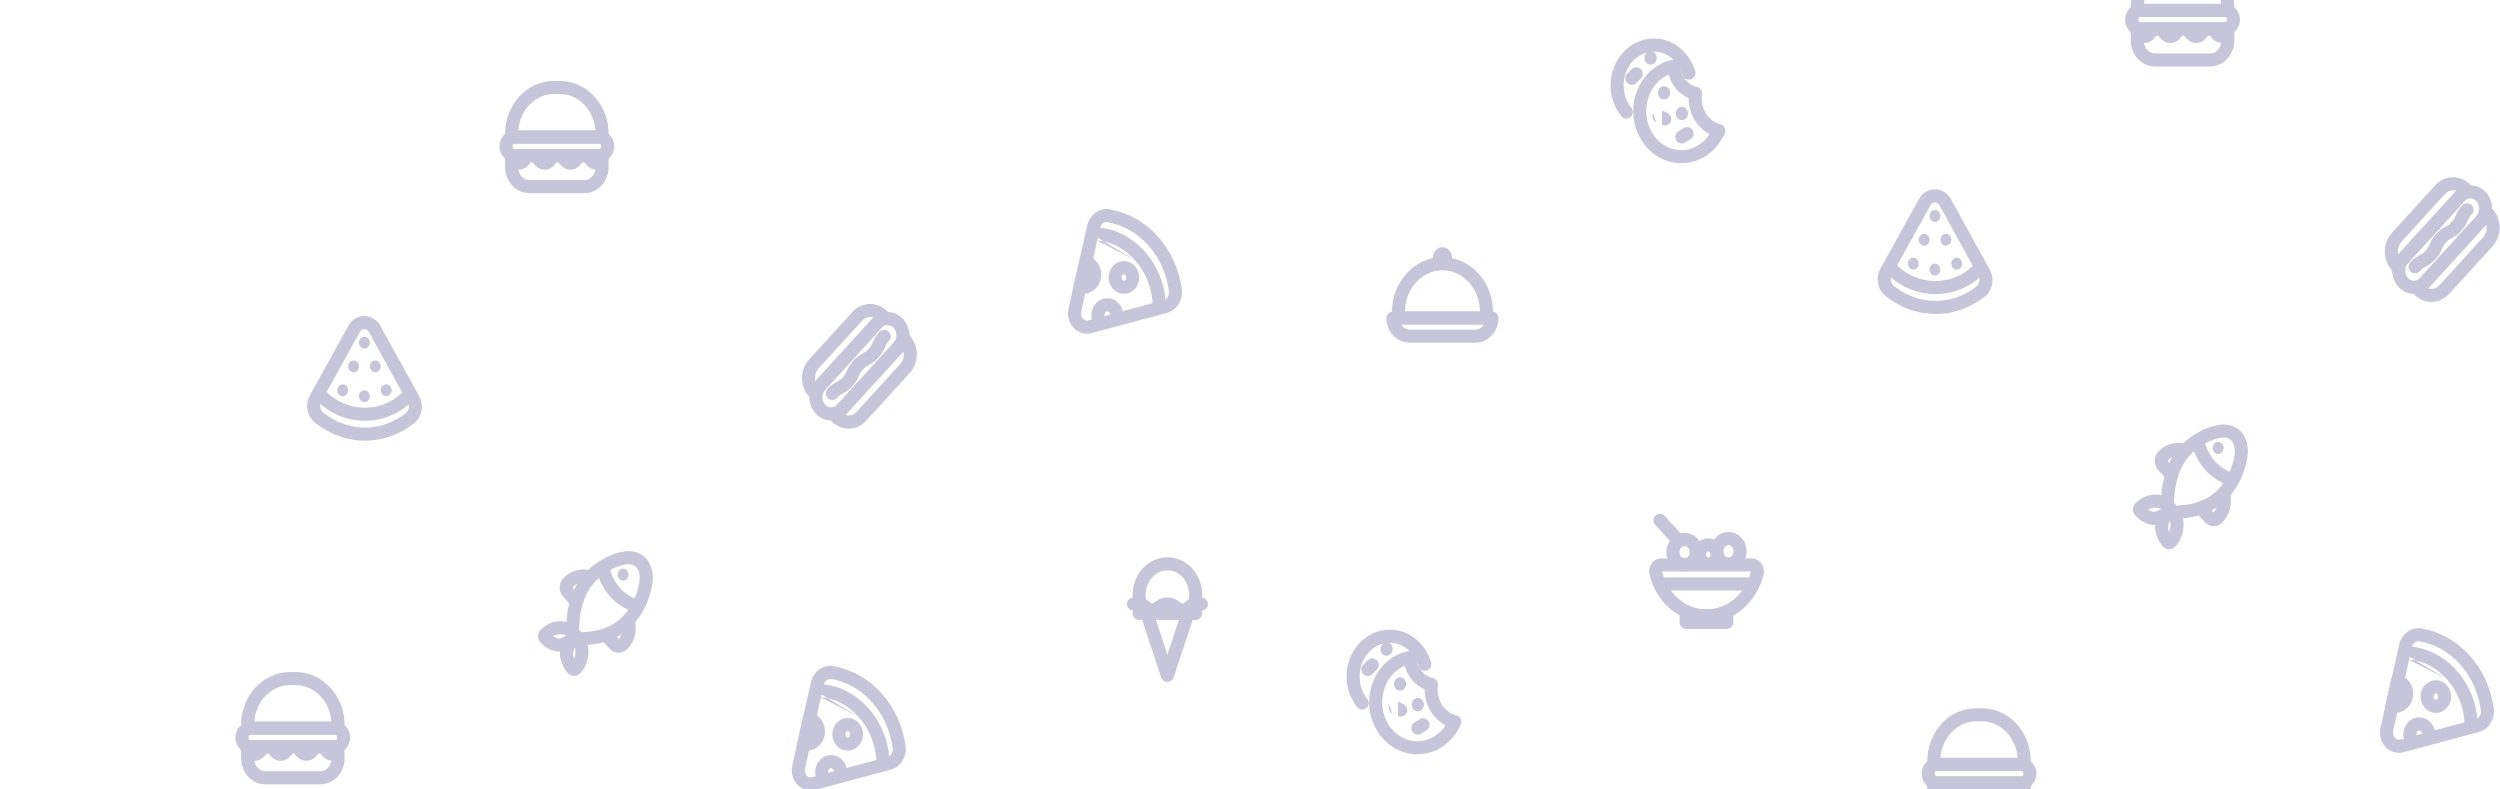 <svg width="887" height="280" viewBox="0 0 887 280" fill="none" xmlns="http://www.w3.org/2000/svg">
<g opacity="0.25">
<path fill-rule="evenodd" clip-rule="evenodd" d="M112.614 139.169C113.505 138.247 114.973 138.222 115.895 139.113C119.431 142.53 124.157 144.608 129.327 144.646C134.531 144.684 139.24 142.646 142.703 139.287C143.623 138.395 145.091 138.417 145.983 139.337C146.875 140.257 146.853 141.725 145.933 142.617C141.629 146.791 135.76 149.333 129.293 149.285H129.293C122.871 149.238 117.019 146.651 112.671 142.449C111.749 141.559 111.724 140.09 112.614 139.169Z" fill="#1C186C"/>
<path fill-rule="evenodd" clip-rule="evenodd" d="M129.32 112.11C131.605 112.136 133.76 113.412 134.992 115.648C136.748 118.837 138.558 122.122 139.929 124.61L142.231 128.786L147.481 138.288L147.488 138.302L148.757 140.635C150.461 143.769 149.799 147.922 146.964 150.157L146.963 150.158C141.962 154.092 135.896 156.394 129.333 156.347L129.33 156.347C123.738 156.3 118.483 154.566 113.938 151.552L113.928 151.546C113.22 151.072 112.437 150.526 111.694 149.889C108.873 147.64 108.173 143.472 109.888 140.349L109.891 140.343L123.611 115.56C123.611 115.56 123.611 115.56 123.611 115.559C124.849 113.319 127.029 112.084 129.32 112.11ZM140.2 129.908C138.169 131.028 138.169 131.028 138.169 131.028L135.866 126.849C134.495 124.361 132.685 121.076 130.928 117.887C130.462 117.041 129.797 116.755 129.267 116.749C128.743 116.743 128.113 117.005 127.672 117.803L113.955 142.581C113.955 142.582 113.954 142.583 113.954 142.583C113.26 143.851 113.636 145.517 114.601 146.273C114.63 146.296 114.659 146.32 114.687 146.344C115.219 146.803 115.824 147.231 116.507 147.689C120.352 150.237 124.735 151.669 129.367 151.708C134.785 151.746 139.843 149.855 144.092 146.513M140.2 129.908L138.169 131.028L143.412 140.519L143.42 140.532L144.681 142.851C145.397 144.168 145.005 145.794 144.092 146.513" fill="#1C186C"/>
<path d="M122.344 136.521C121.875 136.307 121.348 136.307 120.88 136.521C120.626 136.628 120.431 136.778 120.236 136.971C119.885 137.377 119.67 137.912 119.67 138.469C119.67 139.047 119.865 139.56 120.236 139.967C120.607 140.374 121.075 140.588 121.602 140.588C122.129 140.588 122.597 140.374 122.968 139.967C123.339 139.56 123.534 139.025 123.534 138.469C123.534 137.912 123.319 137.377 122.968 136.971C122.793 136.757 122.578 136.607 122.344 136.521Z" fill="#201D67"/>
<path d="M130.033 138.619C129.565 138.405 129.038 138.405 128.569 138.619C128.335 138.726 128.12 138.875 127.925 139.068C127.574 139.475 127.359 140.01 127.359 140.566C127.359 141.144 127.555 141.658 127.925 142.064C128.296 142.471 128.765 142.685 129.291 142.685C129.818 142.685 130.287 142.471 130.658 142.064C131.028 141.658 131.224 141.144 131.224 140.566C131.224 140.01 131.009 139.475 130.658 139.068C130.482 138.875 130.287 138.726 130.033 138.619Z" fill="#201D67"/>
<path d="M138.387 136.949C137.665 136.157 136.377 136.157 135.655 136.949C135.304 137.356 135.089 137.891 135.089 138.447C135.089 139.025 135.284 139.538 135.655 139.945C136.026 140.352 136.494 140.566 137.021 140.566C137.275 140.566 137.528 140.502 137.743 140.395C137.977 140.288 138.192 140.138 138.387 139.945C138.758 139.538 138.953 139.025 138.953 138.447C138.934 137.912 138.719 137.356 138.387 136.949Z" fill="#201D67"/>
<path d="M134.933 129.201C134.835 128.923 134.698 128.709 134.523 128.495C133.801 127.703 132.513 127.703 131.791 128.495C131.615 128.709 131.478 128.923 131.381 129.201C131.283 129.458 131.225 129.737 131.225 129.993C131.225 130.272 131.283 130.55 131.381 130.785C131.478 131.042 131.615 131.277 131.791 131.491C132.161 131.898 132.63 132.112 133.157 132.112C133.41 132.112 133.664 132.048 133.879 131.941C134.113 131.834 134.328 131.684 134.523 131.491C134.894 131.085 135.089 130.571 135.089 129.993C135.089 129.737 135.03 129.458 134.933 129.201Z" fill="#201D67"/>
<path d="M127.224 129.201C127.126 128.945 126.99 128.709 126.814 128.495C126.072 127.703 124.784 127.703 124.082 128.495C123.906 128.709 123.769 128.923 123.672 129.201C123.574 129.458 123.516 129.737 123.516 129.993C123.516 130.571 123.711 131.085 124.082 131.491C124.277 131.684 124.491 131.834 124.726 131.941C124.96 132.048 125.214 132.112 125.467 132.112C125.994 132.112 126.463 131.898 126.833 131.491C127.009 131.277 127.146 131.042 127.243 130.785C127.36 130.528 127.399 130.25 127.399 129.993C127.38 129.737 127.341 129.458 127.224 129.201Z" fill="#201D67"/>
<path d="M127.945 123.06C128.316 123.467 128.784 123.681 129.311 123.681C129.565 123.681 129.818 123.616 130.033 123.509C130.267 123.402 130.482 123.253 130.677 123.06C130.853 122.846 130.989 122.611 131.087 122.354C131.185 122.097 131.243 121.819 131.243 121.562C131.243 120.984 131.028 120.47 130.677 120.064C130.131 119.486 129.291 119.272 128.569 119.614C128.316 119.721 128.12 119.871 127.925 120.064C127.574 120.47 127.359 121.005 127.359 121.562C127.359 121.84 127.418 122.118 127.516 122.354C127.633 122.611 127.769 122.846 127.945 123.06Z" fill="#201D67"/>
<path fill-rule="evenodd" clip-rule="evenodd" d="M595.338 21.651C595.87 22.066 596.194 22.692 596.227 23.366C596.416 27.255 598.993 30.223 602.053 30.86C603.245 31.108 604.042 32.235 603.879 33.442C603.808 33.967 603.763 34.453 603.763 34.907C603.763 39.556 606.742 43.212 610.379 44.054C611.048 44.21 611.615 44.654 611.925 45.268C612.235 45.882 612.257 46.601 611.985 47.233C609.31 53.44 603.472 57.901 596.525 57.901C586.909 57.901 579.451 49.401 579.451 39.402C579.451 30.48 585.345 22.812 593.459 21.203C594.121 21.072 594.807 21.236 595.338 21.651ZM592.047 26.479C587.471 28.465 584.091 33.415 584.091 39.402C584.091 47.251 589.865 53.261 596.525 53.261C600.583 53.261 604.269 51.073 606.561 47.567C602.095 45.304 599.124 40.403 599.124 34.907C599.124 34.869 599.124 34.83 599.124 34.791C595.661 33.358 593.065 30.241 592.047 26.479Z" fill="#1C186C"/>
<path d="M590.416 30.584C589.226 30.584 588.25 31.654 588.25 32.96C588.25 34.266 589.226 35.336 590.416 35.336C591.607 35.336 592.583 34.266 592.583 32.96C592.583 31.633 591.607 30.584 590.416 30.584Z" fill="#201D67"/>
<path d="M585.635 18.193C584.445 18.193 583.469 19.263 583.469 20.568C583.469 21.874 584.445 22.944 585.635 22.944C586.826 22.944 587.801 21.874 587.801 20.568C587.782 19.241 586.826 18.193 585.635 18.193Z" fill="#201D67"/>
<path d="M596.72 37.881C595.529 37.881 594.554 38.951 594.554 40.257C594.554 41.562 595.529 42.633 596.72 42.633C597.91 42.633 598.886 41.562 598.886 40.257C598.886 38.93 597.91 37.881 596.72 37.881Z" fill="#201D67"/>
<path fill-rule="evenodd" clip-rule="evenodd" d="M599.826 49.372C599.826 49.372 599.826 49.372 599.826 49.372L599.81 49.382L599.759 49.413C599.715 49.442 599.649 49.483 599.568 49.535C599.404 49.639 599.177 49.784 598.921 49.95C598.65 50.127 598.409 50.281 598.236 50.391C598.149 50.446 598.079 50.49 598.03 50.521L597.974 50.557L597.953 50.57C597.953 50.57 597.952 50.57 596.72 48.604C595.459 46.658 595.459 46.658 595.459 46.658L595.537 46.607C595.587 46.575 595.658 46.529 595.745 46.473C595.912 46.366 596.14 46.22 596.389 46.063C596.658 45.881 596.904 45.724 597.084 45.611C597.178 45.553 597.255 45.505 597.31 45.472L597.375 45.432L597.394 45.421L597.403 45.415C597.403 45.415 597.403 45.415 598.594 47.406L597.403 45.415C598.494 44.762 599.908 45.11 600.572 46.195C601.237 47.279 600.903 48.696 599.826 49.372ZM596.72 48.604L597.953 50.57C596.873 51.246 595.449 50.926 594.764 49.851C594.079 48.776 594.39 47.35 595.459 46.658L596.72 48.604Z" fill="#1C186C"/>
<path fill-rule="evenodd" clip-rule="evenodd" d="M586.565 40.265C586.014 41.422 586.504 42.806 587.661 43.358ZM587.661 43.358L588.659 41.264ZM588.659 41.264L589.658 39.17C589.658 39.17 589.658 39.17 588.659 41.264ZM589.651 44.3C590.808 44.851 592.192 44.36 592.744 43.204C593.295 42.047 592.805 40.663 591.648 40.111L590.65 42.206C591.648 40.111 591.648 40.112 591.648 40.111L591.351 39.97C591.169 39.884 590.917 39.765 590.641 39.635C590.371 39.508 590.125 39.392 589.946 39.307L589.658 39.17M588.659 41.264C587.661 43.358 587.661 43.358 587.661 43.358ZM587.661 43.358L587.662 43.358ZM587.662 43.358L587.666 43.36ZM587.666 43.36L587.682 43.368ZM587.682 43.368L587.741 43.396ZM587.741 43.396L587.958 43.499ZM587.958 43.499C588.14 43.585 588.391 43.704 588.668 43.834ZM588.668 43.834C588.938 43.961 589.184 44.078 589.363 44.163ZM589.363 44.163L589.575 44.263ZM589.575 44.263L589.632 44.29ZM589.632 44.29L589.647 44.297ZM589.647 44.297L589.65 44.299ZM589.65 44.299L589.651 44.3Z" fill="#1C186C"/>
<path fill-rule="evenodd" clip-rule="evenodd" d="M578.873 24.564C579.763 23.643 581.231 23.617 582.153 24.507C583.074 25.397 583.1 26.866 582.21 27.787C582.21 27.787 582.21 27.787 582.21 27.787L581.984 28.022C581.844 28.168 581.65 28.369 581.438 28.591C581.221 28.819 581.024 29.024 580.881 29.172L580.649 29.413C579.759 30.335 578.29 30.361 577.369 29.471C576.447 28.581 576.421 27.113 577.311 26.191L577.537 25.956C577.677 25.81 577.871 25.609 578.083 25.387C578.3 25.16 578.497 24.954 578.64 24.806L578.873 24.564C578.873 24.564 578.873 24.564 580.541 26.176L578.873 24.564Z" fill="#1C186C"/>
<path fill-rule="evenodd" clip-rule="evenodd" d="M586.785 18.308C581.062 18.308 576.068 23.463 576.068 30.285C576.068 33.372 577.116 36.155 578.816 38.27C579.618 39.268 579.46 40.728 578.461 41.531C577.462 42.334 576.002 42.175 575.2 41.176C572.84 38.24 571.429 34.432 571.429 30.285C571.429 21.313 578.106 13.669 586.785 13.669C593.779 13.669 599.521 18.671 601.445 25.293C601.802 26.524 601.094 27.811 599.864 28.168C598.634 28.526 597.347 27.818 596.989 26.587C595.556 21.653 591.423 18.308 586.785 18.308Z" fill="#1C186C"/>
<path fill-rule="evenodd" clip-rule="evenodd" d="M204.053 202.492C205.689 201.977 207.424 201.918 209.09 202.324C210.334 202.627 211.098 203.882 210.794 205.127C210.491 206.371 209.236 207.135 207.992 206.831C207.151 206.627 206.278 206.655 205.447 206.917C204.629 207.175 203.858 207.657 203.213 208.341C203.211 208.345 203.208 208.351 203.205 208.361C203.197 208.381 203.191 208.408 203.191 208.441C203.191 208.473 203.197 208.5 203.205 208.521C203.21 208.535 203.215 208.542 203.216 208.544L205.441 211.07C206.288 212.031 206.195 213.497 205.234 214.344C204.273 215.191 202.807 215.098 201.96 214.137L199.736 211.613C199.736 211.613 199.737 211.613 199.736 211.613C198.958 210.73 198.552 209.59 198.552 208.441C198.552 207.291 198.957 206.151 199.736 205.268C199.748 205.255 199.761 205.241 199.773 205.228C200.95 203.956 202.418 203.007 204.053 202.492Z" fill="#1C186C"/>
<path fill-rule="evenodd" clip-rule="evenodd" d="M222.66 218.543C223.919 218.301 225.135 219.124 225.377 220.382C225.712 222.119 225.647 223.919 225.187 225.624C224.727 227.328 223.882 228.9 222.711 230.19C222.312 230.63 221.827 230.992 221.276 231.244C220.724 231.497 220.122 231.631 219.508 231.631C218.895 231.631 218.293 231.497 217.74 231.244C217.189 230.992 216.703 230.629 216.304 230.188L216.298 230.181L216.298 230.181L214.034 227.656C213.179 226.702 213.259 225.235 214.213 224.38C215.167 223.525 216.633 223.605 217.489 224.559L219.503 226.806C220.049 226.13 220.464 225.316 220.707 224.415C220.983 223.393 221.023 222.307 220.821 221.26C220.579 220.002 221.402 218.786 222.66 218.543Z" fill="#1C186C"/>
<path fill-rule="evenodd" clip-rule="evenodd" d="M196.278 225.767C196.407 225.851 196.538 225.927 196.672 225.997C196.712 226.018 196.752 226.04 196.791 226.063C197.15 226.278 197.529 226.433 197.917 226.529C198.102 226.542 198.287 226.541 198.472 226.526C199.301 226.357 200.101 226.008 200.825 225.492C200.187 225.202 199.51 225.052 198.832 225.046C197.95 225.046 197.071 225.291 196.278 225.767ZM198.711 231.161C198.245 231.191 197.778 231.181 197.313 231.133C197.23 231.124 197.149 231.111 197.068 231.094C196.155 230.898 195.279 230.556 194.471 230.082C193.376 229.502 192.404 228.707 191.6 227.748L191.588 227.734C191.107 227.151 190.865 226.429 190.865 225.712C190.865 224.994 191.107 224.272 191.588 223.689C191.617 223.653 191.648 223.618 191.68 223.584C193.556 221.572 196.123 220.404 198.844 220.406L198.858 220.406C200.849 220.42 202.776 221.063 204.407 222.231C205.072 222.707 205.411 223.47 205.374 224.231C205.402 224.257 205.429 224.284 205.455 224.311C206.179 224.378 206.861 224.784 207.252 225.462C208.266 227.22 208.794 229.24 208.792 231.288M208.792 231.289C208.791 232.682 208.539 234.065 208.045 235.36C207.552 236.655 206.824 237.844 205.894 238.852C205.871 238.877 205.847 238.902 205.823 238.926C205.274 239.471 204.517 239.809 203.691 239.809C202.865 239.809 202.109 239.471 201.559 238.926C201.529 238.895 201.499 238.864 201.47 238.832C200.657 237.929 200.012 236.879 199.56 235.74C199.159 234.885 198.882 233.974 198.735 233.036C198.728 232.992 198.723 232.948 198.718 232.904C198.662 232.324 198.659 231.74 198.711 231.161M203.961 229.625C203.67 230.242 203.455 230.909 203.329 231.611C203.308 231.869 203.308 232.128 203.33 232.386C203.407 232.839 203.539 233.275 203.72 233.681C204.004 232.926 204.152 232.112 204.152 231.286L204.152 231.284C204.153 230.719 204.087 230.162 203.961 229.625Z" fill="#1C186C"/>
<path fill-rule="evenodd" clip-rule="evenodd" d="M220.911 195.777C222.134 195.481 223.401 195.448 224.638 195.68C225.908 195.919 227.11 196.431 228.176 197.175C228.206 197.196 228.235 197.218 228.264 197.24C228.695 197.572 229.083 197.955 229.424 198.379C231.563 200.946 231.82 204.197 231.472 206.995C231.12 209.829 230.103 212.602 229.206 214.647L229.199 214.664C227.249 219.017 224.167 222.683 220.302 225.186C220.272 225.206 220.241 225.225 220.21 225.243C216.461 227.43 212.294 228.659 208.027 228.824C208.008 228.828 207.992 228.831 207.979 228.834L207.975 228.834C207.842 228.861 207.698 228.884 207.557 228.905C207.275 228.945 206.939 228.983 206.608 229.009C206.291 229.033 205.91 229.051 205.561 229.036C205.398 229.029 205.145 229.011 204.876 228.949C204.742 228.918 204.521 228.858 204.275 228.736C204.103 228.65 203.775 228.463 203.482 228.109L201.411 225.777C201.087 225.438 200.945 225.089 200.892 224.95C200.802 224.711 200.764 224.5 200.746 224.379C200.708 224.129 200.704 223.89 200.704 223.73C200.705 223.388 200.735 223.001 200.764 222.679C200.791 222.377 200.825 222.072 200.851 221.833C200.853 221.808 200.856 221.784 200.859 221.76C200.885 221.522 200.891 221.439 200.893 221.439C200.894 221.44 200.894 221.457 200.894 221.484C200.894 221.455 200.894 221.425 200.895 221.395C201.074 216.755 202.214 212.213 204.236 208.11C204.253 208.074 204.272 208.039 204.291 208.004C206.601 203.871 209.958 200.517 213.991 198.365C216.134 197.071 218.476 196.192 220.911 195.777ZM223.781 200.24C223.175 200.126 222.555 200.145 221.954 200.298C221.891 200.314 221.827 200.328 221.762 200.338C219.869 200.652 218.034 201.336 216.344 202.364C216.304 202.388 216.264 202.411 216.223 202.433C213.011 204.134 210.278 206.825 208.371 210.215C206.662 213.701 205.689 217.576 205.532 221.549C205.531 221.627 205.526 221.692 205.523 221.729C205.519 221.788 205.514 221.847 205.509 221.901C205.498 222.009 205.485 222.136 205.471 222.262C205.468 222.286 205.466 222.309 205.463 222.333C205.437 222.577 205.408 222.84 205.385 223.099C205.38 223.151 205.375 223.202 205.371 223.25L206.369 224.373C206.558 224.356 206.743 224.334 206.892 224.313C206.962 224.303 207.015 224.294 207.049 224.288C207.239 224.232 207.437 224.201 207.636 224.195C211.181 224.093 214.668 223.094 217.825 221.263C220.876 219.274 223.365 216.334 224.961 212.776C225.78 210.906 226.596 208.61 226.868 206.423C227.143 204.205 226.817 202.491 225.85 201.338C225.838 201.323 225.826 201.308 225.814 201.293C225.708 201.16 225.592 201.044 225.47 200.945C224.943 200.587 224.369 200.35 223.781 200.24ZM205.748 224.4C205.748 224.4 205.752 224.4 205.758 224.401C205.751 224.4 205.748 224.4 205.748 224.4ZM205.344 223.788C205.344 223.788 205.344 223.787 205.344 223.783Z" fill="#1C186C"/>
<path fill-rule="evenodd" clip-rule="evenodd" d="M213.436 200.092C214.673 199.756 215.947 200.487 216.282 201.724C216.983 204.31 218.241 206.652 219.932 208.556C221.626 210.449 223.7 211.835 225.962 212.615C227.173 213.032 227.817 214.352 227.399 215.564C226.982 216.775 225.662 217.418 224.45 217.001C221.408 215.952 218.671 214.105 216.471 211.646L216.466 211.64L216.466 211.64C214.28 209.18 212.686 206.191 211.804 202.937C211.469 201.701 212.2 200.427 213.436 200.092Z" fill="#1C186C"/>
<path d="M222.476 202.394C222.294 202.187 222.076 202.022 221.834 201.91C221.593 201.797 221.333 201.739 221.071 201.739C220.808 201.739 220.549 201.797 220.307 201.91C220.066 202.022 219.848 202.187 219.666 202.394C219.4 202.697 219.221 203.078 219.152 203.491C219.082 203.904 219.125 204.33 219.275 204.717C219.424 205.103 219.675 205.433 219.994 205.664C220.313 205.896 220.688 206.02 221.071 206.02C221.454 206.02 221.828 205.896 222.148 205.664C222.467 205.433 222.717 205.103 222.867 204.717C223.017 204.33 223.059 203.904 222.99 203.491C222.92 203.078 222.742 202.697 222.476 202.394Z" fill="#201D67"/>
<path fill-rule="evenodd" clip-rule="evenodd" d="M405.453 213.227C406.669 212.824 407.982 213.483 408.385 214.699L414.204 232.259L420.023 214.699C420.426 213.483 421.739 212.824 422.955 213.227C424.171 213.63 424.83 214.942 424.427 216.159L416.406 240.364C416.091 241.313 415.204 241.954 414.204 241.954C413.204 241.954 412.316 241.313 412.002 240.364L403.981 216.159C403.578 214.942 404.237 213.63 405.453 213.227Z" fill="#1C186C"/>
<path fill-rule="evenodd" clip-rule="evenodd" d="M399.842 214.337C399.842 213.056 400.88 212.017 402.162 212.017C402.579 212.017 403.027 212.043 403.445 212.114C403.459 212.116 403.473 212.118 403.487 212.121C404.992 212.403 406.003 213.159 406.577 213.589C406.652 213.645 406.719 213.695 406.779 213.738C407.225 214.057 407.499 214.221 408.192 214.221C408.63 214.221 408.868 214.146 409.027 214.075C409.23 213.986 409.412 213.861 409.811 213.568C409.824 213.559 409.837 213.55 409.85 213.54C410.21 213.275 410.765 212.868 411.477 212.556C412.257 212.215 413.143 212.017 414.203 212.017C415.259 212.017 416.14 212.217 416.915 212.56C417.614 212.869 418.162 213.272 418.517 213.533C418.534 213.545 418.55 213.557 418.566 213.568C418.959 213.857 419.144 213.982 419.349 214.072C419.513 214.144 419.762 214.221 420.214 214.221C420.902 214.221 421.18 214.056 421.632 213.731C421.692 213.688 421.759 213.638 421.833 213.583C422.408 213.152 423.427 212.389 424.937 212.118C424.954 212.115 424.971 212.112 424.988 212.109C425.397 212.045 425.812 212.017 426.245 212.017C427.526 212.017 428.564 213.056 428.564 214.337C428.564 215.618 427.526 216.657 426.245 216.657C426.028 216.657 425.864 216.67 425.731 216.689C425.363 216.759 425.201 216.876 424.623 217.294C424.538 217.356 424.444 217.424 424.338 217.5C423.435 218.149 422.219 218.861 420.214 218.861C419.154 218.861 418.268 218.663 417.488 218.322C416.776 218.01 416.221 217.603 415.861 217.338C415.848 217.328 415.835 217.319 415.822 217.31C415.423 217.017 415.241 216.893 415.038 216.803C414.879 216.733 414.641 216.657 414.203 216.657C413.751 216.657 413.502 216.734 413.338 216.806C413.133 216.896 412.948 217.021 412.555 217.31C412.539 217.321 412.523 217.333 412.506 217.345C412.152 217.606 411.603 218.009 410.904 218.318C410.129 218.661 409.248 218.861 408.192 218.861C406.192 218.861 404.983 218.159 404.077 217.509C403.968 217.431 403.87 217.361 403.782 217.297C403.214 216.885 403.043 216.762 402.655 216.686C402.561 216.671 402.392 216.657 402.162 216.657C400.88 216.657 399.842 215.618 399.842 214.337Z" fill="#1C186C"/>
<path fill-rule="evenodd" clip-rule="evenodd" d="M414.204 202.361C410.139 202.361 406.492 206.039 406.492 211.042C406.492 211.602 406.544 212.164 406.64 212.706C407.266 213.055 407.724 213.457 408.007 213.706C408.068 213.759 408.121 213.806 408.166 213.843C408.536 214.152 408.662 214.222 409.051 214.222C409.44 214.222 409.523 214.175 410.105 213.677L410.122 213.663C410.846 213.043 412.044 212.018 414.204 212.018C416.336 212.018 417.527 213.038 418.238 213.647C418.25 213.657 418.262 213.667 418.273 213.677C418.839 214.161 418.937 214.222 419.356 214.222C419.734 214.222 419.851 214.157 420.226 213.842C420.27 213.805 420.321 213.759 420.38 213.707C420.669 213.452 421.135 213.04 421.779 212.687C421.869 212.165 421.915 211.611 421.915 211.042C421.915 206.039 418.268 202.361 414.204 202.361ZM401.853 211.042C401.853 203.889 407.183 197.722 414.204 197.722C421.224 197.722 426.555 203.889 426.555 211.042C426.555 212.397 426.373 213.793 425.959 215.102C425.706 215.902 425.04 216.502 424.219 216.673C424.014 216.716 423.974 216.75 423.39 217.242C423.336 217.288 423.278 217.337 423.214 217.391C422.432 218.049 421.281 218.862 419.356 218.862C417.196 218.862 415.998 217.837 415.274 217.217L415.257 217.202C414.675 216.704 414.592 216.657 414.204 216.657C413.785 216.657 413.687 216.718 413.121 217.202C413.109 217.212 413.097 217.223 413.085 217.233C412.375 217.841 411.184 218.862 409.051 218.862C407.138 218.862 405.985 218.066 405.194 217.406C405.102 217.329 405.021 217.261 404.948 217.2C404.416 216.754 404.366 216.713 404.158 216.667C403.336 216.484 402.677 215.871 402.437 215.064C402.062 213.804 401.853 212.425 401.853 211.042Z" fill="#1C186C"/>
<path fill-rule="evenodd" clip-rule="evenodd" d="M401.853 217.634C401.853 216.353 402.891 215.314 404.172 215.314H424.235C425.516 215.314 426.555 216.353 426.555 217.634C426.555 218.915 425.516 219.954 424.235 219.954H404.172C402.891 219.954 401.853 218.915 401.853 217.634Z" fill="#1C186C"/>
<path fill-rule="evenodd" clip-rule="evenodd" d="M595.921 218.551C595.921 217.27 596.96 216.231 598.241 216.231H612.683C613.964 216.231 615.002 217.27 615.002 218.551V220.82C615.002 222.101 613.964 223.14 612.683 223.14H598.241C596.96 223.14 595.921 222.101 595.921 220.82V218.551Z" fill="#1C186C"/>
<path fill-rule="evenodd" clip-rule="evenodd" d="M589.743 202.766C591.605 210.64 598.053 216.211 605.462 216.211C612.871 216.211 619.32 210.64 621.182 202.766H589.743ZM585.209 203.757C584.58 201.072 586.474 198.126 589.498 198.126H621.426C624.449 198.126 626.306 201.084 625.721 203.729L625.715 203.755C623.459 213.439 615.363 220.85 605.462 220.85C595.562 220.85 587.466 213.44 585.209 203.757Z" fill="#1C186C"/>
<path fill-rule="evenodd" clip-rule="evenodd" d="M597.674 193.734C596.878 193.734 595.876 194.512 595.876 195.93C595.876 197.349 596.878 198.126 597.674 198.126C598.47 198.126 599.472 197.349 599.472 195.93C599.472 194.511 598.47 193.734 597.674 193.734ZM591.236 195.93C591.236 192.361 593.922 189.095 597.674 189.095C601.426 189.095 604.112 192.361 604.112 195.93C604.112 199.499 601.426 202.766 597.674 202.766C593.922 202.766 591.236 199.499 591.236 195.93Z" fill="#1C186C"/>
<path fill-rule="evenodd" clip-rule="evenodd" d="M613.248 193.393C612.452 193.393 611.45 194.17 611.45 195.589C611.45 197.008 612.452 197.785 613.248 197.785C614.045 197.785 615.046 197.008 615.046 195.589C615.046 194.17 614.045 193.393 613.248 193.393ZM606.811 195.589C606.811 192.02 609.496 188.753 613.248 188.753C617 188.753 619.686 192.02 619.686 195.589C619.686 199.158 617 202.424 613.248 202.424C609.496 202.424 606.811 199.158 606.811 195.589Z" fill="#1C186C"/>
<path fill-rule="evenodd" clip-rule="evenodd" d="M605.626 195.88C605.458 196.065 605.323 196.357 605.323 196.723C605.323 197.09 605.458 197.382 605.626 197.566C605.792 197.747 605.963 197.806 606.106 197.806C606.25 197.806 606.421 197.747 606.587 197.566C606.755 197.381 606.89 197.09 606.89 196.723C606.89 196.357 606.755 196.065 606.587 195.88C606.421 195.699 606.25 195.64 606.106 195.64C605.963 195.64 605.792 195.699 605.626 195.88ZM600.684 196.723C600.684 193.769 602.915 191 606.106 191C609.298 191 611.529 193.769 611.529 196.723C611.529 199.678 609.298 202.446 606.106 202.446C602.915 202.446 600.684 199.678 600.684 196.723Z" fill="#1C186C"/>
<path fill-rule="evenodd" clip-rule="evenodd" d="M587.389 182.895C588.335 182.032 589.802 182.1 590.666 183.046L597.145 190.152C598.008 191.098 597.941 192.565 596.994 193.429C596.047 194.292 594.58 194.224 593.717 193.278L587.238 186.172C586.374 185.226 586.442 183.759 587.389 182.895Z" fill="#1C186C"/>
<path fill-rule="evenodd" clip-rule="evenodd" d="M587.686 207.189C587.686 205.908 588.724 204.869 590.005 204.869H620.919C622.2 204.869 623.239 205.908 623.239 207.189C623.239 208.47 622.2 209.509 620.919 209.509H590.005C588.724 209.509 587.686 208.47 587.686 207.189Z" fill="#1C186C"/>
<path fill-rule="evenodd" clip-rule="evenodd" d="M491.9 112.83C491.9 111.549 492.939 110.51 494.22 110.51H529.349C530.63 110.51 531.669 111.549 531.669 112.83C531.669 117.458 528.212 121.57 523.494 121.57H500.075C495.357 121.57 491.9 117.458 491.9 112.83ZM497.153 115.15C497.823 116.271 498.952 116.931 500.075 116.931H523.494C524.618 116.931 525.746 116.271 526.416 115.15H497.153Z" fill="#1C186C"/>
<path fill-rule="evenodd" clip-rule="evenodd" d="M493.853 110.69C493.853 100.155 501.681 91.249 511.785 91.249C521.889 91.249 529.718 100.155 529.718 110.69V112.83C529.718 114.111 528.679 115.149 527.398 115.149H496.172C494.891 115.149 493.853 114.111 493.853 112.83V110.69ZM498.493 110.51H525.077C524.99 102.214 518.882 95.888 511.785 95.888C504.688 95.888 498.58 102.214 498.493 110.51Z" fill="#1C186C"/>
<path d="M511.785 95.174C513.672 95.174 515.201 93.497 515.201 91.428C515.201 89.36 513.672 87.683 511.785 87.683C509.899 87.683 508.37 89.36 508.37 91.428C508.37 93.497 509.899 95.174 511.785 95.174Z" fill="#201D67"/>
<path fill-rule="evenodd" clip-rule="evenodd" d="M386.942 82.814C387.028 81.536 388.134 80.569 389.412 80.655C395.462 81.062 401.418 83.955 406.067 89.123L406.067 89.123C410.674 94.244 413.187 100.744 413.567 107.232C413.642 108.511 412.666 109.608 411.387 109.683C410.108 109.758 409.01 108.782 408.935 107.503C408.613 102.006 406.481 96.521 402.618 92.226M386.942 82.814C386.856 84.092 387.822 85.198 389.101 85.284ZM389.101 85.284C393.862 85.605 398.718 87.891 402.618 92.226Z" fill="#1C186C"/>
<path fill-rule="evenodd" clip-rule="evenodd" d="M392.904 78.832C391.937 78.658 390.649 79.332 390.29 80.948L390.287 80.96L389.664 83.694L389.663 83.699L387.13 94.916L386.996 95.544L386.991 95.569L385.488 102.268L385.481 102.297L385.368 102.773L383.654 110.461L383.653 110.467C383.406 111.563 383.728 112.508 384.247 113.091C384.752 113.656 385.412 113.875 386.117 113.687C386.118 113.687 386.117 113.687 386.117 113.687L410.474 107.16L410.475 107.159L412.871 106.518C412.871 106.518 412.872 106.518 412.872 106.518C413.961 106.223 414.975 104.846 414.731 103.189C413.833 97.101 411.37 91.442 407.343 86.986L407.34 86.982C403.292 82.485 398.251 79.79 392.905 78.832L392.904 78.832ZM393.723 74.266C389.931 73.585 386.577 76.288 385.762 79.934L385.139 82.668L382.601 93.908L382.595 93.936L382.461 94.566L380.964 101.238L380.851 101.715L380.843 101.747L379.127 109.447C379.127 109.448 379.126 109.449 379.126 109.45C378.555 111.99 379.258 114.468 380.787 116.181C382.331 117.91 384.744 118.857 387.318 118.169L411.673 111.641L411.675 111.641L414.078 110.998C417.751 110.008 419.858 106.164 419.322 102.514C418.307 95.634 415.501 89.094 410.787 83.877C406.052 78.617 400.087 75.406 393.725 74.266" fill="#1C186C"/>
<path fill-rule="evenodd" clip-rule="evenodd" d="M398.275 97.543C398.1 97.738 397.957 98.049 397.957 98.442C397.957 98.835 398.1 99.146 398.275 99.341C398.448 99.532 398.622 99.589 398.76 99.589C398.898 99.589 399.072 99.532 399.244 99.341C399.42 99.146 399.563 98.835 399.563 98.442C399.563 98.049 399.42 97.738 399.244 97.543C399.072 97.352 398.898 97.295 398.76 97.295C398.622 97.295 398.448 97.352 398.275 97.543ZM393.317 98.442C393.317 95.48 395.532 92.655 398.76 92.655C401.988 92.655 404.202 95.48 404.202 98.442C404.202 101.404 401.988 104.229 398.76 104.229C395.532 104.229 393.317 101.404 393.317 98.442Z" fill="#1C186C"/>
<path fill-rule="evenodd" clip-rule="evenodd" d="M383.967 91.007C384.503 90.679 385.15 90.583 385.759 90.741C386.899 91.037 388.007 91.642 388.92 92.643L388.929 92.653L388.929 92.653C391.317 95.304 391.333 99.514 388.927 102.161C387.257 104.019 384.751 104.698 382.469 103.911C381.352 103.527 380.703 102.365 380.96 101.212L382.912 92.48C383.049 91.866 383.43 91.335 383.967 91.007Z" fill="#1C186C"/>
<path fill-rule="evenodd" clip-rule="evenodd" d="M392.252 110.776C391.943 111.125 391.788 111.7 391.923 112.271C392.217 113.518 391.444 114.767 390.197 115.061C388.95 115.355 387.701 114.583 387.407 113.336C386.956 111.425 387.385 109.263 388.792 107.685L388.798 107.679L388.798 107.679C391.025 105.2 394.736 105.198 396.966 107.672C397.676 108.453 398.15 109.399 398.371 110.4C398.646 111.651 397.855 112.889 396.604 113.164C395.352 113.439 394.115 112.648 393.839 111.397C393.787 111.159 393.678 110.952 393.532 110.792L393.521 110.78C393.294 110.527 393.061 110.457 392.885 110.457C392.709 110.457 392.478 110.527 392.252 110.776Z" fill="#1C186C"/>
<path fill-rule="evenodd" clip-rule="evenodd" d="M309.348 113.213C312.395 109.871 317.418 109.871 320.465 113.213C323.4 116.431 323.4 121.553 320.465 124.771L300.481 146.686C297.434 150.028 292.411 150.028 289.363 146.686C286.428 143.468 286.428 138.346 289.363 135.128L309.348 113.213ZM317.037 116.339C315.83 115.015 313.983 115.015 312.776 116.339L292.791 138.254C291.472 139.701 291.472 142.113 292.791 143.56C293.999 144.884 295.845 144.884 297.053 143.56L317.037 121.645C318.357 120.198 318.357 117.786 317.037 116.339Z" fill="#1C186C"/>
<path fill-rule="evenodd" clip-rule="evenodd" d="M315.298 117.642C316.245 118.505 316.313 119.972 315.449 120.919C314.56 121.894 314.306 122.485 313.986 123.228L313.973 123.259C313.557 124.225 313.065 125.353 311.663 126.89C310.254 128.435 309.202 128.992 308.293 129.463C308.278 129.471 308.262 129.479 308.247 129.487C307.608 129.817 307.092 130.084 306.221 131.038C305.332 132.023 305.075 132.618 304.756 133.357L304.741 133.392C304.324 134.358 303.831 135.479 302.432 137.013L302.425 137.02L302.425 137.02C301.009 138.56 299.962 139.115 299.057 139.585C299.043 139.592 299.028 139.6 299.014 139.607C298.377 139.937 297.863 140.204 296.987 141.165C296.124 142.112 294.656 142.179 293.71 141.316C292.763 140.453 292.696 138.985 293.559 138.039C294.966 136.496 296.01 135.939 296.919 135.467C296.935 135.459 296.952 135.45 296.968 135.442C297.606 135.111 298.125 134.841 299.007 133.883C299.897 132.907 300.151 132.319 300.469 131.581L300.481 131.553C300.896 130.591 301.387 129.467 302.783 127.923L302.79 127.916L302.79 127.916C304.199 126.37 305.251 125.814 306.16 125.343C306.175 125.335 306.191 125.327 306.206 125.319C306.846 124.988 307.362 124.721 308.235 123.764C309.124 122.789 309.379 122.198 309.698 121.455L309.711 121.424C310.127 120.458 310.62 119.33 312.021 117.793C312.884 116.846 314.352 116.779 315.298 117.642Z" fill="#1C186C"/>
<path fill-rule="evenodd" clip-rule="evenodd" d="M302.435 110.691C305.895 106.871 311.633 106.874 315.09 110.722C315.886 111.609 315.881 112.955 315.078 113.835L290.487 140.801C290.048 141.283 289.426 141.558 288.773 141.558C288.121 141.558 287.499 141.283 287.059 140.801C283.695 137.112 283.695 131.241 287.059 127.552L302.432 110.694C302.433 110.693 302.434 110.692 302.435 110.691ZM309.878 112.651C308.504 112.203 306.974 112.59 305.872 113.807L305.866 113.814L305.866 113.814L290.487 130.678C289.367 131.907 288.964 133.645 289.279 135.241L309.878 112.651Z" fill="#1C186C"/>
<path fill-rule="evenodd" clip-rule="evenodd" d="M321.054 118.341C321.706 118.341 322.328 118.616 322.768 119.098C326.132 122.787 326.132 128.658 322.768 132.347L307.395 149.205C307.394 149.206 307.393 149.207 307.392 149.209C303.932 153.028 298.194 153.025 294.737 149.177C293.941 148.29 293.946 146.944 294.749 146.064L319.34 119.098C319.779 118.616 320.401 118.341 321.054 118.341ZM320.548 124.659L299.949 147.248C301.323 147.697 302.853 147.309 303.955 146.092L303.961 146.085L303.961 146.085L319.34 129.221C320.46 127.992 320.863 126.254 320.548 124.659Z" fill="#1C186C"/>
<path fill-rule="evenodd" clip-rule="evenodd" d="M179.213 55.217C179.213 53.936 180.251 52.897 181.533 52.897H213.617C214.898 52.897 215.937 53.936 215.937 55.217V59.326C215.937 64.21 212.285 68.537 207.333 68.537H187.817C182.865 68.537 179.213 64.21 179.213 59.326V55.217ZM183.852 57.536V59.326C183.852 62.06 185.821 63.897 187.817 63.897H207.333C209.329 63.897 211.297 62.06 211.297 59.326V57.536H183.852Z" fill="#1C186C"/>
<path fill-rule="evenodd" clip-rule="evenodd" d="M177.203 51.92C177.203 49.026 179.392 46.305 182.528 46.305H212.622C215.759 46.305 217.948 49.026 217.948 51.92C217.948 54.815 215.759 57.536 212.622 57.536H182.528C179.392 57.536 177.203 54.815 177.203 51.92ZM182.118 51.153C181.966 51.319 181.843 51.585 181.843 51.92C181.843 52.256 181.966 52.521 182.118 52.687C182.266 52.85 182.414 52.896 182.528 52.896H212.622C212.737 52.896 212.885 52.85 213.033 52.687C213.184 52.521 213.308 52.256 213.308 51.92C213.308 51.585 213.184 51.319 213.033 51.153C212.885 50.991 212.737 50.944 212.622 50.944H182.528C182.414 50.944 182.266 50.991 182.118 51.153Z" fill="#1C186C"/>
<path fill-rule="evenodd" clip-rule="evenodd" d="M179.213 47.49C179.213 37.32 186.768 28.713 196.541 28.713H198.609C208.382 28.713 215.937 37.32 215.937 47.49V48.625C215.937 49.906 214.898 50.944 213.617 50.944H181.533C180.251 50.944 179.213 49.906 179.213 48.625V47.49ZM183.896 46.305H211.254C210.709 38.875 205.086 33.352 198.609 33.352H196.541C190.064 33.352 184.441 38.875 183.896 46.305Z" fill="#1C186C"/>
<path fill-rule="evenodd" clip-rule="evenodd" d="M179.819 53.982C180.797 53.154 182.26 53.275 183.088 54.253C183.295 54.497 183.495 54.767 183.641 54.962C183.67 55.002 183.697 55.038 183.722 55.071C183.87 55.269 183.969 55.392 184.05 55.481C184.131 55.392 184.23 55.269 184.379 55.071C184.403 55.038 184.43 55.002 184.46 54.962C184.605 54.767 184.805 54.497 185.012 54.253C185.84 53.275 187.304 53.154 188.281 53.982C189.259 54.809 189.381 56.273 188.553 57.251C188.449 57.373 188.357 57.497 188.219 57.683C188.18 57.734 188.138 57.791 188.091 57.854C187.904 58.103 187.641 58.447 187.32 58.774C186.615 59.492 185.561 60.191 184.05 60.191C182.539 60.191 181.485 59.492 180.78 58.774C180.459 58.447 180.197 58.103 180.01 57.854C179.962 57.791 179.92 57.734 179.882 57.683C179.743 57.497 179.651 57.373 179.548 57.251C178.72 56.273 178.841 54.809 179.819 53.982Z" fill="#1C186C"/>
<path fill-rule="evenodd" clip-rule="evenodd" d="M198.144 53.982C199.122 53.154 200.586 53.275 201.413 54.253C201.62 54.497 201.82 54.767 201.966 54.962C201.995 55.002 202.022 55.038 202.047 55.071C202.201 55.276 202.301 55.401 202.384 55.49C202.467 55.402 202.568 55.277 202.724 55.069C202.749 55.036 202.777 54.998 202.807 54.958C202.952 54.763 203.152 54.495 203.357 54.253C204.185 53.275 205.648 53.154 206.626 53.982C207.604 54.809 207.725 56.273 206.897 57.251C206.795 57.372 206.704 57.494 206.568 57.676C206.528 57.73 206.484 57.789 206.434 57.855C206.246 58.106 205.982 58.451 205.658 58.779C204.944 59.501 203.886 60.191 202.375 60.191C200.864 60.191 199.81 59.492 199.105 58.774C198.784 58.447 198.522 58.103 198.335 57.854C198.288 57.791 198.245 57.734 198.207 57.683C198.068 57.497 197.976 57.373 197.873 57.251C197.045 56.273 197.166 54.809 198.144 53.982Z" fill="#1C186C"/>
<path fill-rule="evenodd" clip-rule="evenodd" d="M207.335 53.96C208.313 53.132 209.777 53.254 210.605 54.231C210.811 54.475 211.012 54.745 211.157 54.941C211.187 54.98 211.214 55.017 211.238 55.049C211.412 55.281 211.518 55.411 211.607 55.502C211.618 55.513 211.628 55.522 211.636 55.531C212.885 55.567 213.887 56.591 213.887 57.849C213.887 59.13 212.848 60.169 211.567 60.169C210.056 60.169 209.002 59.47 208.297 58.752C207.976 58.425 207.713 58.082 207.526 57.832C207.479 57.77 207.437 57.713 207.398 57.661C207.26 57.475 207.167 57.352 207.064 57.23C206.236 56.252 206.358 54.788 207.335 53.96Z" fill="#1C186C"/>
<path fill-rule="evenodd" clip-rule="evenodd" d="M188.991 53.982C189.968 53.154 191.432 53.275 192.26 54.253C192.467 54.497 192.667 54.767 192.812 54.962C192.842 55.002 192.869 55.038 192.893 55.071C193.042 55.269 193.141 55.392 193.222 55.481C193.303 55.392 193.402 55.269 193.551 55.071C193.575 55.038 193.602 55.002 193.632 54.962C193.777 54.767 193.977 54.497 194.184 54.253C195.012 53.275 196.476 53.154 197.453 53.982C198.431 54.809 198.553 56.273 197.725 57.251C197.621 57.373 197.529 57.497 197.391 57.683C197.352 57.734 197.31 57.791 197.263 57.854C197.076 58.103 196.813 58.447 196.492 58.774C195.787 59.492 194.733 60.191 193.222 60.191C191.711 60.191 190.657 59.492 189.952 58.774C189.631 58.447 189.368 58.103 189.181 57.854C189.134 57.791 189.092 57.734 189.053 57.683C188.915 57.497 188.823 57.373 188.719 57.251C187.891 56.273 188.013 54.809 188.991 53.982Z" fill="#1C186C"/>
<path fill-rule="evenodd" clip-rule="evenodd" d="M669.852 94.226C670.742 93.305 672.211 93.279 673.132 94.17C676.668 97.587 681.394 99.665 686.565 99.703C691.768 99.741 696.477 97.703 699.94 94.344C700.86 93.452 702.329 93.474 703.221 94.394C704.113 95.314 704.09 96.782 703.17 97.674C698.866 101.849 692.998 104.39 686.53 104.343H686.53C680.108 104.295 674.256 101.708 669.908 97.506C668.987 96.616 668.962 95.147 669.852 94.226Z" fill="#1C186C"/>
<path fill-rule="evenodd" clip-rule="evenodd" d="M686.557 67.167C688.842 67.193 690.997 68.469 692.229 70.705C693.985 73.894 695.796 77.179 697.167 79.667L699.468 83.843L704.718 93.346L704.726 93.359L705.994 95.692C707.698 98.826 707.036 102.979 704.202 105.214L704.2 105.215C699.199 109.149 693.134 111.451 686.57 111.404L686.567 111.404C680.975 111.358 675.72 109.623 671.175 106.609L671.166 106.603C670.458 106.129 669.674 105.584 668.931 104.946C666.11 102.697 665.411 98.529 667.125 95.406L667.128 95.4L680.848 70.618C680.848 70.617 680.848 70.617 680.849 70.616C682.086 68.376 684.266 67.141 686.557 67.167ZM697.438 84.965C695.406 86.085 695.406 86.085 695.406 86.085L693.103 81.906C691.732 79.418 689.922 76.133 688.165 72.944C687.699 72.098 687.035 71.812 686.504 71.806C685.98 71.8 685.35 72.062 684.909 72.861L671.192 97.638C671.192 97.639 671.192 97.64 671.191 97.641C670.497 98.908 670.873 100.574 671.838 101.33C671.868 101.353 671.896 101.377 671.924 101.401C672.456 101.861 673.061 102.288 673.744 102.746C677.589 105.294 681.973 106.726 686.604 106.765C692.023 106.803 697.08 104.912 701.33 101.57M697.438 84.965L695.406 86.085L700.65 95.576L700.657 95.589L701.918 97.908C702.634 99.225 702.242 100.851 701.33 101.57" fill="#1C186C"/>
<path d="M679.58 91.579C679.112 91.365 678.585 91.365 678.116 91.579C677.863 91.686 677.667 91.835 677.472 92.028C677.121 92.434 676.906 92.97 676.906 93.526C676.906 94.104 677.101 94.618 677.472 95.024C677.843 95.431 678.311 95.645 678.838 95.645C679.365 95.645 679.834 95.431 680.204 95.024C680.575 94.618 680.77 94.082 680.77 93.526C680.77 92.97 680.556 92.434 680.204 92.028C680.029 91.814 679.814 91.664 679.58 91.579Z" fill="#201D67"/>
<path d="M687.269 93.678C686.801 93.464 686.274 93.464 685.806 93.678C685.572 93.785 685.357 93.934 685.162 94.127C684.81 94.534 684.596 95.069 684.596 95.625C684.596 96.203 684.791 96.717 685.162 97.123C685.532 97.53 686.001 97.744 686.528 97.744C687.055 97.744 687.523 97.53 687.894 97.123C688.265 96.717 688.46 96.203 688.46 95.625C688.46 95.069 688.245 94.534 687.894 94.127C687.718 93.934 687.523 93.785 687.269 93.678Z" fill="#201D67"/>
<path d="M695.623 92.007C694.901 91.215 693.613 91.215 692.891 92.007C692.54 92.413 692.325 92.948 692.325 93.505C692.325 94.082 692.52 94.596 692.891 95.003C693.262 95.409 693.73 95.623 694.257 95.623C694.511 95.623 694.765 95.559 694.979 95.452C695.214 95.345 695.428 95.195 695.623 95.003C695.994 94.596 696.189 94.082 696.189 93.505C696.17 92.97 695.955 92.413 695.623 92.007Z" fill="#201D67"/>
<path d="M692.168 84.261C692.07 83.982 691.934 83.768 691.758 83.554C691.036 82.763 689.748 82.763 689.026 83.554C688.85 83.768 688.714 83.982 688.616 84.261C688.519 84.517 688.46 84.796 688.46 85.052C688.46 85.331 688.519 85.609 688.616 85.844C688.714 86.101 688.85 86.337 689.026 86.55C689.397 86.957 689.865 87.171 690.392 87.171C690.646 87.171 690.899 87.107 691.114 87C691.348 86.893 691.563 86.743 691.758 86.55C692.129 86.144 692.324 85.63 692.324 85.052C692.324 84.796 692.266 84.517 692.168 84.261Z" fill="#201D67"/>
<path d="M684.458 84.261C684.36 84.004 684.224 83.768 684.048 83.554C683.307 82.763 682.019 82.763 681.316 83.554C681.14 83.768 681.004 83.982 680.906 84.261C680.809 84.517 680.75 84.796 680.75 85.052C680.75 85.63 680.945 86.144 681.316 86.55C681.511 86.743 681.726 86.893 681.96 87C682.194 87.107 682.448 87.171 682.702 87.171C683.229 87.171 683.697 86.957 684.068 86.55C684.243 86.337 684.38 86.101 684.478 85.844C684.595 85.588 684.634 85.309 684.634 85.052C684.614 84.796 684.575 84.517 684.458 84.261Z" fill="#201D67"/>
<path d="M685.181 78.117C685.552 78.524 686.02 78.738 686.547 78.738C686.801 78.738 687.055 78.674 687.269 78.567C687.504 78.46 687.718 78.31 687.913 78.117C688.089 77.903 688.226 77.668 688.323 77.411C688.421 77.154 688.479 76.876 688.479 76.619C688.479 76.041 688.265 75.528 687.913 75.121C687.367 74.543 686.528 74.329 685.806 74.671C685.552 74.778 685.357 74.928 685.162 75.121C684.81 75.528 684.596 76.063 684.596 76.619C684.596 76.897 684.654 77.175 684.752 77.411C684.869 77.668 685.006 77.903 685.181 78.117Z" fill="#201D67"/>
<path fill-rule="evenodd" clip-rule="evenodd" d="M501.659 231.385C502.19 231.8 502.515 232.426 502.547 233.1C502.737 236.989 505.313 239.957 508.373 240.594C509.565 240.842 510.362 241.969 510.199 243.176C510.128 243.701 510.083 244.187 510.083 244.641C510.083 249.29 513.062 252.945 516.699 253.788C517.369 253.944 517.935 254.388 518.245 255.002C518.556 255.615 518.578 256.335 518.305 256.966C515.63 263.173 509.792 267.635 502.846 267.635C493.229 267.635 485.771 259.135 485.771 249.136C485.771 240.214 491.665 232.546 499.779 230.937C500.441 230.806 501.127 230.97 501.659 231.385ZM498.368 236.213C493.791 238.199 490.411 243.149 490.411 249.136C490.411 256.985 496.185 262.995 502.846 262.995C506.904 262.995 510.589 260.807 512.881 257.301C508.415 255.038 505.444 250.136 505.444 244.641C505.444 244.602 505.444 244.564 505.444 244.525C501.981 243.092 499.385 239.975 498.368 236.213Z" fill="#1C186C"/>
<path d="M496.737 240.318C495.546 240.318 494.57 241.388 494.57 242.693C494.57 243.999 495.546 245.069 496.737 245.069C497.927 245.069 498.903 243.999 498.903 242.693C498.903 241.367 497.927 240.318 496.737 240.318Z" fill="#201D67"/>
<path d="M491.955 227.926C490.765 227.926 489.789 228.996 489.789 230.301C489.789 231.607 490.765 232.677 491.955 232.677C493.146 232.677 494.122 231.607 494.122 230.301C494.102 228.974 493.146 227.926 491.955 227.926Z" fill="#201D67"/>
<path d="M503.04 247.617C501.85 247.617 500.874 248.687 500.874 249.992C500.874 251.298 501.85 252.368 503.04 252.368C504.231 252.368 505.207 251.298 505.207 249.992C505.207 248.665 504.231 247.617 503.04 247.617Z" fill="#201D67"/>
<path fill-rule="evenodd" clip-rule="evenodd" d="M506.145 259.104C506.145 259.104 506.145 259.104 506.145 259.104L506.129 259.114L506.079 259.146C506.034 259.174 505.969 259.215 505.887 259.267C505.724 259.371 505.496 259.517 505.241 259.683C504.969 259.859 504.728 260.013 504.555 260.123C504.468 260.178 504.398 260.223 504.35 260.253L504.293 260.289L504.272 260.302C504.272 260.302 504.272 260.303 503.04 258.337C501.778 256.39 501.778 256.39 501.778 256.39L501.857 256.339C501.906 256.307 501.977 256.262 502.064 256.206C502.232 256.098 502.46 255.952 502.708 255.795C502.978 255.614 503.223 255.457 503.404 255.344C503.497 255.285 503.574 255.238 503.629 255.204L503.694 255.164L503.713 255.153L503.722 255.148C503.722 255.148 503.723 255.147 504.913 257.138L503.722 255.148C504.814 254.495 506.228 254.842 506.892 255.927C507.556 257.012 507.223 258.429 506.145 259.104ZM503.04 258.337L504.272 260.302C503.192 260.979 501.768 260.658 501.083 259.583C500.399 258.509 500.709 257.083 501.778 256.39L503.04 258.337Z" fill="#1C186C"/>
<path fill-rule="evenodd" clip-rule="evenodd" d="M492.888 249.999C492.336 251.156 492.827 252.54 493.983 253.092ZM493.983 253.092L494.981 250.998ZM494.981 250.998L495.98 248.904C495.98 248.904 495.98 248.904 494.981 250.998ZM495.974 254.033C497.13 254.585 498.515 254.094 499.066 252.938C499.617 251.781 499.127 250.397 497.97 249.845L496.972 251.939C497.97 249.845 497.97 249.845 497.97 249.845L497.673 249.704C497.491 249.618 497.24 249.499 496.963 249.369C496.693 249.242 496.447 249.126 496.268 249.041L495.98 248.904M494.981 250.998C493.983 253.092 493.983 253.092 493.983 253.092ZM493.983 253.092L493.985 253.092ZM493.985 253.092L493.989 253.094ZM493.989 253.094L494.004 253.102ZM494.004 253.102L494.064 253.13ZM494.064 253.13L494.28 253.233ZM494.28 253.233C494.462 253.319 494.714 253.438 494.99 253.568ZM494.99 253.568C495.26 253.695 495.507 253.812 495.685 253.896ZM495.685 253.896L495.897 253.997ZM495.897 253.997L495.954 254.024ZM495.954 254.024L495.969 254.031ZM495.969 254.031L495.973 254.033ZM495.973 254.033L495.974 254.033Z" fill="#1C186C"/>
<path fill-rule="evenodd" clip-rule="evenodd" d="M485.194 234.298C486.084 233.377 487.552 233.351 488.474 234.241C489.396 235.131 489.421 236.599 488.531 237.521C488.531 237.521 488.531 237.521 488.531 237.521L488.305 237.756C488.165 237.902 487.972 238.103 487.759 238.325C487.542 238.552 487.345 238.758 487.203 238.906L486.97 239.147C486.081 240.069 484.612 240.095 483.69 239.205C482.768 238.315 482.742 236.846 483.632 235.925L483.858 235.69C483.999 235.544 484.192 235.343 484.404 235.12C484.621 234.893 484.818 234.688 484.961 234.54L485.194 234.298C485.194 234.298 485.194 234.298 486.863 235.91L485.194 234.298Z" fill="#1C186C"/>
<path fill-rule="evenodd" clip-rule="evenodd" d="M493.108 228.043C487.384 228.043 482.391 233.197 482.391 240.019C482.391 243.106 483.439 245.89 485.138 248.004C485.941 249.003 485.782 250.463 484.783 251.266C483.785 252.068 482.324 251.909 481.522 250.911C479.162 247.974 477.751 244.166 477.751 240.019C477.751 231.047 484.428 223.403 493.108 223.403C500.101 223.403 505.844 228.406 507.767 235.028C508.124 236.258 507.417 237.545 506.186 237.903C504.956 238.26 503.669 237.552 503.312 236.322C501.878 231.387 497.746 228.043 493.108 228.043Z" fill="#1C186C"/>
<path fill-rule="evenodd" clip-rule="evenodd" d="M769.983 157.551C771.619 157.036 773.353 156.977 775.019 157.383C776.264 157.686 777.027 158.941 776.724 160.186C776.421 161.43 775.166 162.194 773.921 161.891C773.08 161.686 772.208 161.714 771.377 161.976C770.558 162.234 769.788 162.716 769.143 163.401C769.141 163.404 769.138 163.41 769.134 163.42C769.127 163.44 769.121 163.467 769.121 163.5C769.121 163.532 769.127 163.559 769.134 163.58C769.14 163.594 769.145 163.602 769.146 163.603L771.371 166.129C772.218 167.09 772.125 168.556 771.164 169.403C770.202 170.25 768.737 170.157 767.89 169.196L765.666 166.672C765.666 166.672 765.666 166.672 765.666 166.672C764.888 165.789 764.481 164.649 764.481 163.5C764.481 162.35 764.887 161.21 765.666 160.327C765.678 160.314 765.69 160.3 765.703 160.287C766.88 159.015 768.348 158.066 769.983 157.551Z" fill="#1C186C"/>
<path fill-rule="evenodd" clip-rule="evenodd" d="M788.59 173.602C789.848 173.36 791.065 174.183 791.307 175.441C791.641 177.177 791.577 178.977 791.116 180.682C790.657 182.387 789.812 183.959 788.64 185.249C788.242 185.689 787.757 186.051 787.206 186.303C786.653 186.555 786.052 186.689 785.438 186.689C784.824 186.689 784.223 186.555 783.67 186.303C783.118 186.051 782.632 185.688 782.234 185.247L782.227 185.24L782.227 185.24L779.964 182.714C779.108 181.76 779.188 180.294 780.142 179.439C781.096 178.583 782.563 178.664 783.418 179.617L785.433 181.865C785.978 181.188 786.394 180.374 786.637 179.474C786.913 178.451 786.953 177.365 786.751 176.319C786.509 175.061 787.332 173.844 788.59 173.602Z" fill="#1C186C"/>
<path fill-rule="evenodd" clip-rule="evenodd" d="M762.208 180.826C762.337 180.91 762.468 180.987 762.602 181.056C762.642 181.077 762.681 181.099 762.72 181.122C763.08 181.337 763.459 181.492 763.847 181.588C764.031 181.601 764.217 181.6 764.401 181.586C765.231 181.416 766.031 181.067 766.754 180.551C766.116 180.261 765.44 180.111 764.762 180.105C763.88 180.105 763.001 180.35 762.208 180.826ZM764.641 186.22C764.175 186.25 763.707 186.24 763.242 186.192C763.16 186.183 763.078 186.17 762.998 186.153C762.084 185.958 761.209 185.615 760.401 185.141C759.306 184.561 758.333 183.766 757.529 182.807L757.517 182.793C757.036 182.21 756.795 181.488 756.795 180.771C756.795 180.054 757.036 179.331 757.517 178.748C757.547 178.712 757.578 178.677 757.61 178.643C759.486 176.631 762.052 175.463 764.773 175.465L764.787 175.465C766.779 175.48 768.705 176.122 770.336 177.29C771.002 177.766 771.34 178.529 771.304 179.29C771.332 179.316 771.358 179.343 771.385 179.37C772.109 179.437 772.791 179.843 773.182 180.521C774.196 182.279 774.724 184.299 774.722 186.347M774.722 186.348C774.721 187.741 774.469 189.124 773.975 190.419C773.481 191.714 772.753 192.903 771.824 193.911C771.8 193.936 771.777 193.961 771.753 193.985C771.203 194.53 770.447 194.868 769.621 194.868C768.795 194.868 768.038 194.53 767.489 193.985C767.458 193.954 767.428 193.923 767.399 193.891C766.586 192.988 765.942 191.938 765.49 190.799C765.089 189.944 764.812 189.033 764.665 188.095C764.658 188.051 764.652 188.007 764.648 187.963C764.591 187.383 764.589 186.799 764.641 186.22M769.89 184.684C769.599 185.301 769.384 185.968 769.259 186.67C769.238 186.928 769.238 187.187 769.26 187.445C769.336 187.898 769.468 188.334 769.65 188.74C769.933 187.986 770.082 187.171 770.082 186.345L770.082 186.343C770.083 185.778 770.017 185.221 769.89 184.684Z" fill="#1C186C"/>
<path fill-rule="evenodd" clip-rule="evenodd" d="M786.841 150.836C788.064 150.54 789.331 150.507 790.568 150.739C791.838 150.978 793.04 151.49 794.106 152.234C794.135 152.255 794.165 152.277 794.194 152.299C794.624 152.631 795.013 153.014 795.353 153.438C797.492 156.005 797.749 159.257 797.402 162.055C797.049 164.889 796.033 167.661 795.136 169.706L795.128 169.723C793.179 174.076 790.097 177.742 786.232 180.245C786.201 180.265 786.171 180.284 786.139 180.302C782.39 182.489 778.223 183.718 773.957 183.883C773.937 183.887 773.921 183.89 773.909 183.893L773.905 183.893C773.772 183.92 773.628 183.943 773.487 183.964C773.204 184.005 772.869 184.042 772.538 184.068C772.221 184.092 771.84 184.11 771.491 184.095C771.328 184.088 771.075 184.07 770.805 184.008C770.672 183.977 770.45 183.917 770.204 183.795C770.033 183.709 769.705 183.523 769.411 183.168L767.341 180.836C767.017 180.497 766.875 180.148 766.822 180.009C766.732 179.77 766.693 179.56 766.675 179.438C766.638 179.188 766.633 178.949 766.634 178.789C766.635 178.447 766.664 178.06 766.694 177.738C766.721 177.436 766.754 177.131 766.78 176.892C766.783 176.867 766.786 176.843 766.788 176.819C766.814 176.581 766.821 176.498 766.823 176.499C766.823 176.499 766.823 176.516 766.823 176.543C766.823 176.514 766.824 176.484 766.825 176.454C767.004 171.814 768.143 167.272 770.165 163.169C770.183 163.133 770.201 163.098 770.221 163.063C772.53 158.93 775.887 155.576 779.921 153.424C782.064 152.13 784.406 151.252 786.841 150.836ZM789.711 155.299C789.105 155.185 788.485 155.204 787.884 155.357C787.82 155.373 787.756 155.387 787.692 155.397C785.799 155.711 783.964 156.395 782.273 157.423C782.234 157.447 782.194 157.47 782.153 157.492C778.941 159.193 776.207 161.884 774.3 165.274C772.592 168.76 771.619 172.635 771.462 176.608C771.46 176.686 771.456 176.751 771.453 176.788C771.449 176.847 771.444 176.906 771.438 176.96C771.428 177.068 771.414 177.195 771.401 177.321C771.398 177.345 771.396 177.368 771.393 177.393C771.366 177.636 771.338 177.899 771.314 178.158C771.309 178.21 771.305 178.261 771.301 178.309L772.299 179.432C772.488 179.415 772.673 179.394 772.822 179.372C772.892 179.362 772.944 179.353 772.978 179.347C773.169 179.291 773.366 179.26 773.565 179.254C777.111 179.152 780.597 178.153 783.755 176.322C786.806 174.333 789.295 171.393 790.89 167.835C791.71 165.965 792.526 163.669 792.797 161.482C793.073 159.264 792.747 157.55 791.78 156.397C791.768 156.382 791.755 156.367 791.743 156.352C791.637 156.219 791.522 156.103 791.4 156.004C790.873 155.646 790.299 155.41 789.711 155.299ZM771.678 179.459C771.678 179.459 771.681 179.459 771.688 179.46C771.681 179.459 771.678 179.459 771.678 179.459ZM771.274 178.847C771.274 178.847 771.274 178.846 771.274 178.843Z" fill="#1C186C"/>
<path fill-rule="evenodd" clip-rule="evenodd" d="M779.368 155.151C780.604 154.816 781.879 155.546 782.214 156.783C782.915 159.369 784.173 161.711 785.863 163.615C787.557 165.508 789.632 166.894 791.894 167.674C793.105 168.091 793.749 169.411 793.331 170.623C792.914 171.834 791.593 172.477 790.382 172.06C787.339 171.011 784.602 169.164 782.403 166.705L782.397 166.699L782.397 166.699C780.211 164.239 778.617 161.25 777.736 157.997C777.401 156.76 778.131 155.486 779.368 155.151Z" fill="#1C186C"/>
<path d="M788.406 157.453C788.224 157.246 788.005 157.081 787.764 156.969C787.522 156.856 787.263 156.798 787 156.798C786.738 156.798 786.478 156.856 786.237 156.969C785.996 157.081 785.777 157.246 785.595 157.453C785.33 157.756 785.151 158.137 785.081 158.55C785.012 158.963 785.055 159.389 785.204 159.776C785.354 160.162 785.604 160.492 785.924 160.723C786.243 160.955 786.618 161.079 787 161.079C787.383 161.079 787.758 160.955 788.077 160.723C788.397 160.492 788.647 160.162 788.797 159.776C788.946 159.389 788.989 158.963 788.92 158.55C788.85 158.137 788.671 157.756 788.406 157.453Z" fill="#201D67"/>
<path fill-rule="evenodd" clip-rule="evenodd" d="M288.92 244.893C289.006 243.614 290.112 242.648 291.391 242.734C297.441 243.141 303.397 246.034 308.046 251.201L308.046 251.202C312.652 256.323 315.165 262.823 315.545 269.31C315.62 270.589 314.644 271.687 313.365 271.762C312.086 271.837 310.989 270.861 310.914 269.582C310.592 264.085 308.46 258.6 304.596 254.304M288.92 244.893C288.834 246.171 289.801 247.277 291.079 247.363ZM291.079 247.363C295.841 247.683 300.697 249.97 304.596 254.304Z" fill="#1C186C"/>
<path fill-rule="evenodd" clip-rule="evenodd" d="M294.881 240.911C293.915 240.737 292.627 241.411 292.267 243.026L292.265 243.038L291.641 245.773L291.64 245.778L289.107 256.995L288.974 257.623L288.968 257.648L287.465 264.346L287.459 264.375L287.346 264.852L285.632 272.54L285.631 272.545C285.383 273.642 285.705 274.587 286.225 275.169C286.73 275.734 287.39 275.954 288.095 275.766C288.095 275.766 288.095 275.766 288.095 275.766L312.451 269.238L312.452 269.238L314.848 268.597C314.849 268.597 314.849 268.597 314.85 268.597C315.938 268.302 316.953 266.924 316.709 265.268C315.811 259.18 313.348 253.521 309.32 249.065L309.317 249.061C305.27 244.564 300.229 241.869 294.883 240.911L294.881 240.911ZM295.701 236.344C291.908 235.663 288.554 238.367 287.74 242.013L287.117 244.746L284.579 255.987L284.572 256.015L284.438 256.645L282.942 263.316L282.828 263.794L282.821 263.826L281.104 271.525C281.104 271.526 281.104 271.527 281.104 271.528C280.532 274.069 281.235 276.547 282.764 278.259C284.308 279.989 286.722 280.936 289.295 280.247L313.651 273.72L313.652 273.72L316.056 273.077C319.729 272.086 321.836 268.242 321.299 264.592C320.284 257.712 317.479 251.173 312.764 245.956C308.03 240.695 302.065 237.484 295.702 236.344" fill="#1C186C"/>
<path fill-rule="evenodd" clip-rule="evenodd" d="M300.253 259.624C300.077 259.819 299.934 260.13 299.934 260.523C299.934 260.915 300.077 261.227 300.253 261.422C300.425 261.613 300.599 261.67 300.737 261.67C300.875 261.67 301.05 261.613 301.222 261.422C301.397 261.227 301.54 260.915 301.54 260.523C301.54 260.13 301.397 259.819 301.222 259.624C301.05 259.433 300.875 259.375 300.737 259.375C300.599 259.375 300.425 259.433 300.253 259.624ZM295.295 260.523C295.295 257.561 297.509 254.736 300.737 254.736C303.965 254.736 306.18 257.561 306.18 260.523C306.18 263.484 303.965 266.309 300.737 266.309C297.509 266.309 295.295 263.484 295.295 260.523Z" fill="#1C186C"/>
<path fill-rule="evenodd" clip-rule="evenodd" d="M285.945 253.084C286.482 252.756 287.129 252.661 287.738 252.819C288.877 253.115 289.985 253.719 290.898 254.721L290.908 254.731L290.908 254.731C293.296 257.382 293.311 261.592 290.905 264.238C289.236 266.097 286.729 266.776 284.447 265.989C283.331 265.604 282.681 264.442 282.939 263.29L284.891 254.558C285.028 253.944 285.408 253.412 285.945 253.084Z" fill="#1C186C"/>
<path fill-rule="evenodd" clip-rule="evenodd" d="M294.23 272.856C293.922 273.205 293.767 273.78 293.901 274.35C294.195 275.597 293.423 276.847 292.176 277.141C290.929 277.435 289.679 276.662 289.385 275.415C288.935 273.505 289.364 271.342 290.77 269.765L290.776 269.758L290.776 269.758C293.004 267.279 296.715 267.277 298.945 269.752C299.654 270.532 300.129 271.479 300.349 272.479C300.625 273.731 299.833 274.968 298.582 275.244C297.331 275.519 296.093 274.728 295.818 273.477C295.766 273.239 295.657 273.032 295.511 272.872L295.499 272.859C295.273 272.607 295.04 272.537 294.863 272.537C294.688 272.537 294.456 272.606 294.23 272.856Z" fill="#1C186C"/>
<path fill-rule="evenodd" clip-rule="evenodd" d="M852.415 231.521C852.501 230.242 853.607 229.276 854.885 229.362C860.935 229.769 866.891 232.662 871.54 237.829L871.54 237.83C876.146 242.951 878.659 249.451 879.04 255.938C879.115 257.217 878.139 258.315 876.86 258.39C875.581 258.465 874.483 257.489 874.408 256.21C874.086 250.713 871.954 245.228 868.09 240.932M852.415 231.521C852.328 232.799 853.295 233.905 854.573 233.991ZM854.573 233.991C859.335 234.311 864.191 236.598 868.09 240.932Z" fill="#1C186C"/>
<path fill-rule="evenodd" clip-rule="evenodd" d="M858.378 227.54C857.411 227.366 856.123 228.04 855.764 229.655L855.761 229.667L855.137 232.402L855.136 232.407L852.603 243.624L852.47 244.252L852.464 244.277L850.962 250.975L850.955 251.004L850.842 251.48L849.128 259.169L849.127 259.174C848.879 260.271 849.201 261.216 849.721 261.798C850.226 262.363 850.886 262.583 851.591 262.395C851.591 262.394 851.591 262.395 851.591 262.395L875.947 255.867L875.948 255.867L878.344 255.226C878.345 255.226 878.345 255.226 878.346 255.225C879.434 254.931 880.449 253.553 880.205 251.897C879.307 245.809 876.844 240.15 872.817 235.694L872.813 235.69C868.766 231.193 863.725 228.497 858.379 227.54L858.378 227.54ZM859.197 222.973C855.405 222.292 852.05 224.996 851.236 228.641L850.613 231.375L848.075 242.616L848.068 242.644L847.934 243.273L846.438 249.945L846.324 250.423L846.317 250.455L844.601 258.154C844.6 258.155 844.6 258.156 844.6 258.157C844.029 260.698 844.731 263.176 846.26 264.888C847.805 266.618 850.218 267.565 852.791 266.876L877.147 260.349L877.148 260.349L879.552 259.706C883.225 258.715 885.332 254.871 884.795 251.221C883.781 244.341 880.975 237.801 876.26 232.585C871.526 227.324 865.561 224.113 859.198 222.973" fill="#1C186C"/>
<path fill-rule="evenodd" clip-rule="evenodd" d="M863.749 246.251C863.574 246.445 863.431 246.757 863.431 247.15C863.431 247.542 863.574 247.854 863.749 248.049C863.921 248.24 864.095 248.297 864.233 248.297C864.371 248.297 864.546 248.24 864.718 248.049C864.893 247.854 865.036 247.542 865.036 247.15C865.036 246.757 864.893 246.445 864.718 246.251C864.546 246.059 864.371 246.002 864.233 246.002C864.095 246.002 863.921 246.059 863.749 246.251ZM858.791 247.15C858.791 244.188 861.005 241.363 864.233 241.363C867.462 241.363 869.676 244.188 869.676 247.15C869.676 250.111 867.462 252.936 864.233 252.936C861.005 252.936 858.791 250.111 858.791 247.15Z" fill="#1C186C"/>
<path fill-rule="evenodd" clip-rule="evenodd" d="M849.44 239.714C849.977 239.386 850.624 239.29 851.233 239.449C852.373 239.745 853.48 240.349 854.393 241.351L854.403 241.361L854.403 241.361C856.791 244.012 856.806 248.222 854.4 250.868C852.731 252.726 850.225 253.405 847.942 252.619C846.826 252.234 846.177 251.072 846.434 249.92L848.386 241.188C848.523 240.574 848.904 240.042 849.44 239.714Z" fill="#1C186C"/>
<path fill-rule="evenodd" clip-rule="evenodd" d="M857.726 259.484C857.417 259.833 857.262 260.408 857.396 260.978C857.69 262.225 856.918 263.474 855.671 263.769C854.424 264.063 853.175 263.29 852.88 262.043C852.43 260.133 852.859 257.97 854.266 256.393L854.271 256.386L854.271 256.386C856.499 253.907 860.21 253.905 862.44 256.38C863.149 257.16 863.624 258.106 863.844 259.107C864.12 260.359 863.329 261.596 862.077 261.872C860.826 262.147 859.589 261.356 859.313 260.105C859.261 259.867 859.152 259.66 859.006 259.5L858.994 259.487C858.768 259.235 858.535 259.165 858.358 259.165C858.183 259.165 857.951 259.234 857.726 259.484Z" fill="#1C186C"/>
<path fill-rule="evenodd" clip-rule="evenodd" d="M870.93 68.271C873.977 64.93 879 64.93 882.047 68.271C884.982 71.49 884.982 76.611 882.047 79.83L862.063 101.745C859.016 105.087 853.993 105.087 850.945 101.745C848.01 98.527 848.01 93.405 850.945 90.186L870.93 68.271ZM878.619 71.398C877.412 70.074 875.565 70.074 874.358 71.398L854.373 93.313C853.054 94.76 853.054 97.172 854.373 98.619C855.581 99.943 857.427 99.943 858.635 98.619L878.619 76.704C879.939 75.256 879.939 72.845 878.619 71.398Z" fill="#1C186C"/>
<path fill-rule="evenodd" clip-rule="evenodd" d="M876.88 72.7C877.827 73.563 877.895 75.03 877.031 75.977C876.142 76.952 875.888 77.543 875.568 78.285L875.555 78.316C875.139 79.282 874.647 80.411 873.245 81.948C871.836 83.493 870.785 84.05 869.875 84.521C869.86 84.529 869.845 84.536 869.829 84.544C869.19 84.875 868.674 85.142 867.803 86.096C866.914 87.081 866.657 87.676 866.338 88.414L866.323 88.45C865.906 89.415 865.413 90.536 864.014 92.071L864.007 92.078L864.007 92.078C862.591 93.618 861.544 94.172 860.639 94.642C860.625 94.65 860.61 94.657 860.596 94.665C859.959 94.995 859.445 95.262 858.569 96.222C857.706 97.169 856.239 97.237 855.292 96.374C854.345 95.51 854.278 94.043 855.141 93.096C856.548 91.553 857.592 90.997 858.501 90.525C858.517 90.516 858.534 90.508 858.55 90.499C859.188 90.168 859.707 89.899 860.589 88.941C861.479 87.965 861.733 87.376 862.051 86.639L862.063 86.61C862.478 85.649 862.969 84.525 864.365 82.981L864.372 82.973L864.372 82.973C865.781 81.428 866.833 80.871 867.742 80.4C867.757 80.392 867.773 80.385 867.788 80.377C868.428 80.046 868.944 79.779 869.817 78.822C870.706 77.846 870.961 77.255 871.28 76.513L871.293 76.482C871.709 75.516 872.202 74.387 873.603 72.85C874.466 71.904 875.934 71.836 876.88 72.7Z" fill="#1C186C"/>
<path fill-rule="evenodd" clip-rule="evenodd" d="M864.018 65.748C867.478 61.929 873.216 61.931 876.673 65.78C877.469 66.666 877.464 68.012 876.661 68.893L852.07 95.859C851.631 96.341 851.009 96.616 850.356 96.616C849.704 96.616 849.082 96.341 848.642 95.859C845.278 92.17 845.278 86.299 848.642 82.61L864.015 65.752C864.016 65.751 864.017 65.75 864.018 65.748ZM871.461 67.709C870.087 67.26 868.557 67.647 867.455 68.865L867.449 68.872L867.449 68.872L852.07 85.736C850.95 86.965 850.547 88.703 850.862 90.298L871.461 67.709Z" fill="#1C186C"/>
<path fill-rule="evenodd" clip-rule="evenodd" d="M882.637 73.398C883.289 73.398 883.911 73.673 884.351 74.155C887.715 77.844 887.715 83.715 884.351 87.404L868.978 104.262C868.977 104.263 868.976 104.265 868.975 104.266C865.515 108.085 859.777 108.083 856.32 104.234C855.524 103.347 855.529 102.002 856.332 101.121L880.923 74.155C881.362 73.673 881.984 73.398 882.637 73.398ZM882.131 79.716L861.532 102.305C862.906 102.754 864.436 102.367 865.538 101.149L865.544 101.142L865.544 101.142L880.923 84.278C882.043 83.049 882.446 81.311 882.131 79.716Z" fill="#1C186C"/>
<path fill-rule="evenodd" clip-rule="evenodd" d="M85.535 264.953C85.535 263.671 86.574 262.633 87.855 262.633H119.94C121.221 262.633 122.259 263.671 122.259 264.953V269.062C122.259 273.946 118.607 278.273 113.655 278.273H94.139C89.187 278.273 85.535 273.946 85.535 269.062V264.953ZM90.175 267.272V269.062C90.175 271.796 92.143 273.633 94.139 273.633H113.655C115.651 273.633 117.62 271.796 117.62 269.062V267.272H90.175Z" fill="#1C186C"/>
<path fill-rule="evenodd" clip-rule="evenodd" d="M83.524 261.656C83.524 258.761 85.713 256.04 88.85 256.04H118.944C122.08 256.04 124.269 258.761 124.269 261.656C124.269 264.55 122.08 267.271 118.944 267.271H88.85C85.713 267.271 83.524 264.55 83.524 261.656ZM88.439 260.889C88.288 261.055 88.164 261.32 88.164 261.656C88.164 261.991 88.288 262.257 88.439 262.423C88.587 262.585 88.735 262.632 88.85 262.632H118.944C119.058 262.632 119.206 262.585 119.354 262.423C119.506 262.257 119.629 261.991 119.629 261.656C119.629 261.32 119.506 261.055 119.354 260.889C119.206 260.726 119.058 260.68 118.944 260.68H88.85C88.735 260.68 88.587 260.726 88.439 260.889Z" fill="#1C186C"/>
<path fill-rule="evenodd" clip-rule="evenodd" d="M85.535 257.226C85.535 247.055 93.091 238.449 102.863 238.449H104.932C114.704 238.449 122.259 247.055 122.259 257.226V258.361C122.259 259.642 121.221 260.68 119.94 260.68H87.855C86.574 260.68 85.535 259.642 85.535 258.361V257.226ZM90.218 256.041H117.577C117.032 248.611 111.408 243.088 104.932 243.088H102.863C96.386 243.088 90.763 248.611 90.218 256.041Z" fill="#1C186C"/>
<path fill-rule="evenodd" clip-rule="evenodd" d="M86.14 263.716C87.118 262.889 88.582 263.01 89.409 263.988C89.616 264.232 89.817 264.501 89.962 264.697C89.991 264.736 90.018 264.773 90.043 264.805C90.191 265.004 90.29 265.127 90.371 265.216C90.453 265.127 90.551 265.004 90.7 264.805C90.725 264.773 90.752 264.736 90.781 264.697C90.926 264.501 91.127 264.232 91.333 263.988C92.161 263.01 93.625 262.889 94.603 263.716C95.581 264.544 95.702 266.008 94.874 266.986C94.771 267.108 94.678 267.232 94.54 267.417C94.501 267.469 94.459 267.526 94.412 267.589C94.225 267.838 93.963 268.182 93.641 268.509C92.936 269.227 91.882 269.925 90.371 269.925C88.861 269.925 87.806 269.227 87.101 268.509C86.78 268.182 86.518 267.838 86.331 267.589C86.284 267.526 86.242 267.469 86.203 267.417C86.064 267.232 85.972 267.108 85.869 266.986C85.041 266.008 85.162 264.544 86.14 263.716Z" fill="#1C186C"/>
<path fill-rule="evenodd" clip-rule="evenodd" d="M104.466 263.716C105.444 262.889 106.908 263.01 107.736 263.988C107.942 264.232 108.143 264.501 108.288 264.697C108.317 264.736 108.345 264.773 108.369 264.805C108.523 265.011 108.624 265.136 108.706 265.225C108.789 265.137 108.89 265.012 109.047 264.804C109.071 264.771 109.099 264.733 109.13 264.693C109.274 264.498 109.474 264.23 109.679 263.988C110.507 263.01 111.971 262.889 112.948 263.716C113.926 264.544 114.048 266.008 113.22 266.986C113.117 267.107 113.026 267.229 112.89 267.411C112.85 267.465 112.806 267.524 112.756 267.59C112.568 267.841 112.304 268.185 111.98 268.514C111.266 269.236 110.208 269.925 108.698 269.925C107.187 269.925 106.132 269.227 105.428 268.509C105.106 268.182 104.844 267.838 104.657 267.589C104.61 267.526 104.568 267.469 104.529 267.417C104.391 267.232 104.298 267.108 104.195 266.986C103.367 266.008 103.489 264.544 104.466 263.716Z" fill="#1C186C"/>
<path fill-rule="evenodd" clip-rule="evenodd" d="M113.659 263.695C114.636 262.867 116.1 262.989 116.928 263.966C117.135 264.21 117.335 264.48 117.48 264.675C117.51 264.715 117.537 264.751 117.561 264.784C117.735 265.016 117.841 265.146 117.93 265.236C117.941 265.248 117.951 265.257 117.96 265.265C119.209 265.302 120.21 266.326 120.21 267.584C120.21 268.865 119.171 269.904 117.89 269.904C116.379 269.904 115.325 269.205 114.62 268.487C114.299 268.16 114.036 267.817 113.849 267.567C113.802 267.504 113.76 267.448 113.721 267.396C113.583 267.21 113.491 267.086 113.387 266.964C112.559 265.987 112.681 264.523 113.659 263.695Z" fill="#1C186C"/>
<path fill-rule="evenodd" clip-rule="evenodd" d="M95.313 263.716C96.291 262.889 97.754 263.01 98.582 263.988C98.789 264.232 98.989 264.501 99.135 264.697C99.164 264.736 99.191 264.773 99.216 264.805C99.364 265.004 99.463 265.127 99.544 265.216C99.625 265.127 99.724 265.004 99.873 264.805C99.897 264.773 99.924 264.736 99.954 264.697C100.099 264.501 100.3 264.232 100.506 263.988C101.334 263.01 102.798 262.889 103.776 263.716C104.753 264.544 104.875 266.008 104.047 266.986C103.944 267.108 103.851 267.232 103.713 267.417C103.674 267.469 103.632 267.526 103.585 267.589C103.398 267.838 103.135 268.182 102.814 268.509C102.109 269.227 101.055 269.925 99.544 269.925C98.033 269.925 96.979 269.227 96.274 268.509C95.953 268.182 95.691 267.838 95.504 267.589C95.457 267.526 95.414 267.469 95.376 267.417C95.237 267.232 95.145 267.108 95.042 266.986C94.214 266.008 94.335 264.544 95.313 263.716Z" fill="#1C186C"/>
<path fill-rule="evenodd" clip-rule="evenodd" d="M756.005 10.275C756.005 8.994 757.043 7.955 758.325 7.955H790.409C791.69 7.955 792.729 8.994 792.729 10.275V14.384C792.729 19.269 789.077 23.595 784.125 23.595H764.609C759.657 23.595 756.005 19.269 756.005 14.384V10.275ZM760.644 12.595V14.384C760.644 17.118 762.613 18.955 764.609 18.955H784.125C786.121 18.955 788.089 17.118 788.089 14.384V12.595H760.644Z" fill="#1C186C"/>
<path fill-rule="evenodd" clip-rule="evenodd" d="M753.995 6.978C753.995 4.084 756.184 1.362 759.32 1.362H789.414C792.551 1.362 794.74 4.084 794.74 6.978C794.74 9.872 792.551 12.594 789.414 12.594H759.32C756.184 12.594 753.995 9.872 753.995 6.978ZM758.91 6.211C758.758 6.377 758.635 6.642 758.635 6.978C758.635 7.314 758.758 7.579 758.91 7.745C759.058 7.907 759.206 7.954 759.32 7.954H789.414C789.529 7.954 789.677 7.907 789.825 7.745C789.976 7.579 790.1 7.314 790.1 6.978C790.1 6.642 789.976 6.377 789.825 6.211C789.677 6.048 789.529 6.002 789.414 6.002H759.32C759.206 6.002 759.058 6.048 758.91 6.211Z" fill="#1C186C"/>
<path fill-rule="evenodd" clip-rule="evenodd" d="M756.005 2.548C756.005 -7.623 763.56 -16.23 773.333 -16.23H775.401C785.174 -16.23 792.729 -7.623 792.729 2.548V3.682C792.729 4.963 791.69 6.002 790.409 6.002H758.325C757.043 6.002 756.005 4.963 756.005 3.682V2.548ZM760.688 1.363H788.046C787.501 -6.067 781.878 -11.59 775.401 -11.59H773.333C766.856 -11.59 761.233 -6.067 760.688 1.363Z" fill="#1C186C"/>
<path fill-rule="evenodd" clip-rule="evenodd" d="M756.613 9.038C757.59 8.21 759.054 8.331 759.882 9.309C760.089 9.553 760.289 9.823 760.435 10.018C760.464 10.058 760.491 10.094 760.516 10.127C760.664 10.325 760.763 10.449 760.844 10.537C760.925 10.449 761.024 10.325 761.173 10.127C761.197 10.094 761.224 10.058 761.254 10.018C761.399 9.823 761.599 9.553 761.806 9.309C762.634 8.331 764.098 8.21 765.075 9.038C766.053 9.866 766.175 11.329 765.347 12.307C765.243 12.429 765.151 12.553 765.013 12.739C764.974 12.791 764.932 12.847 764.885 12.91C764.698 13.159 764.435 13.503 764.114 13.83C763.409 14.548 762.355 15.247 760.844 15.247C759.333 15.247 758.279 14.548 757.574 13.83C757.253 13.503 756.991 13.159 756.803 12.91C756.756 12.847 756.714 12.791 756.676 12.739C756.537 12.553 756.445 12.429 756.341 12.307C755.514 11.329 755.635 9.866 756.613 9.038Z" fill="#1C186C"/>
<path fill-rule="evenodd" clip-rule="evenodd" d="M774.938 9.038C775.916 8.21 777.379 8.331 778.207 9.309C778.414 9.553 778.614 9.823 778.76 10.018C778.789 10.058 778.816 10.094 778.841 10.127C778.995 10.332 779.095 10.457 779.178 10.546C779.261 10.458 779.362 10.333 779.518 10.125C779.543 10.092 779.571 10.055 779.601 10.014C779.746 9.82 779.946 9.551 780.151 9.309C780.979 8.331 782.442 8.21 783.42 9.038C784.398 9.866 784.519 11.329 783.691 12.307C783.589 12.428 783.498 12.55 783.362 12.732C783.322 12.786 783.278 12.845 783.228 12.912C783.04 13.162 782.776 13.507 782.452 13.835C781.738 14.557 780.68 15.247 779.169 15.247C777.658 15.247 776.604 14.548 775.899 13.83C775.578 13.503 775.316 13.159 775.129 12.91C775.082 12.847 775.039 12.791 775.001 12.739C774.862 12.553 774.77 12.429 774.667 12.307C773.839 11.329 773.96 9.866 774.938 9.038Z" fill="#1C186C"/>
<path fill-rule="evenodd" clip-rule="evenodd" d="M784.13 9.017C785.108 8.189 786.572 8.311 787.4 9.289C787.606 9.533 787.807 9.802 787.952 9.998C787.982 10.037 788.009 10.074 788.033 10.106C788.207 10.338 788.313 10.468 788.402 10.559C788.413 10.57 788.423 10.579 788.431 10.588C789.68 10.624 790.681 11.648 790.681 12.906C790.681 14.188 789.643 15.226 788.362 15.226C786.851 15.226 785.797 14.527 785.092 13.809C784.771 13.482 784.508 13.139 784.321 12.889C784.274 12.827 784.232 12.77 784.193 12.718C784.055 12.533 783.962 12.409 783.859 12.287C783.031 11.309 783.153 9.845 784.13 9.017Z" fill="#1C186C"/>
<path fill-rule="evenodd" clip-rule="evenodd" d="M765.786 9.038C766.763 8.21 768.227 8.331 769.055 9.309C769.262 9.553 769.462 9.823 769.607 10.018C769.637 10.058 769.664 10.094 769.688 10.127C769.837 10.325 769.936 10.449 770.017 10.537C770.098 10.449 770.197 10.325 770.346 10.127C770.37 10.094 770.397 10.058 770.426 10.018C770.572 9.823 770.772 9.553 770.979 9.309C771.807 8.331 773.271 8.21 774.248 9.038C775.226 9.866 775.347 11.329 774.52 12.307C774.416 12.429 774.324 12.553 774.185 12.739C774.147 12.791 774.105 12.847 774.058 12.91C773.87 13.159 773.608 13.503 773.287 13.83C772.582 14.548 771.528 15.247 770.017 15.247C768.506 15.247 767.452 14.548 766.747 13.83C766.426 13.503 766.163 13.159 765.976 12.91C765.929 12.847 765.887 12.791 765.848 12.739C765.71 12.553 765.618 12.429 765.514 12.307C764.686 11.329 764.808 9.866 765.786 9.038Z" fill="#1C186C"/>
<path fill-rule="evenodd" clip-rule="evenodd" d="M683.798 277.791C683.798 276.51 684.836 275.472 686.118 275.472H718.202C719.483 275.472 720.522 276.51 720.522 277.791V281.901C720.522 286.785 716.87 291.112 711.918 291.112H692.402C687.45 291.112 683.798 286.785 683.798 281.901V277.791ZM688.437 280.111V281.901C688.437 284.635 690.406 286.472 692.402 286.472H711.918C713.914 286.472 715.882 284.635 715.882 281.901V280.111H688.437Z" fill="#1C186C"/>
<path fill-rule="evenodd" clip-rule="evenodd" d="M681.788 274.496C681.788 271.602 683.977 268.88 687.113 268.88H717.207C720.344 268.88 722.533 271.602 722.533 274.496C722.533 277.39 720.344 280.112 717.207 280.112H687.113C683.977 280.112 681.788 277.39 681.788 274.496ZM686.703 273.729C686.551 273.895 686.428 274.16 686.428 274.496C686.428 274.832 686.551 275.097 686.703 275.263C686.851 275.426 686.999 275.472 687.113 275.472H717.207C717.322 275.472 717.47 275.426 717.618 275.263C717.769 275.097 717.893 274.832 717.893 274.496C717.893 274.16 717.769 273.895 717.618 273.729C717.47 273.566 717.322 273.52 717.207 273.52H687.113C686.999 273.52 686.851 273.566 686.703 273.729Z" fill="#1C186C"/>
<path fill-rule="evenodd" clip-rule="evenodd" d="M683.798 270.065C683.798 259.894 691.353 251.288 701.126 251.288H703.194C712.967 251.288 720.522 259.894 720.522 270.065V271.199C720.522 272.481 719.483 273.519 718.202 273.519H686.118C684.836 273.519 683.798 272.481 683.798 271.199V270.065ZM688.481 268.88H715.839C715.294 261.45 709.671 255.927 703.194 255.927H701.126C694.649 255.927 689.026 261.45 688.481 268.88Z" fill="#1C186C"/>
<path fill-rule="evenodd" clip-rule="evenodd" d="M684.404 276.556C685.381 275.728 686.845 275.849 687.673 276.827C687.88 277.071 688.08 277.341 688.226 277.536C688.255 277.576 688.282 277.612 688.307 277.645C688.455 277.843 688.554 277.967 688.635 278.055C688.716 277.967 688.815 277.843 688.964 277.645C688.988 277.612 689.015 277.576 689.045 277.536C689.19 277.341 689.39 277.071 689.597 276.827C690.425 275.849 691.889 275.728 692.866 276.556C693.844 277.384 693.966 278.848 693.138 279.825C693.034 279.947 692.942 280.071 692.804 280.257C692.765 280.309 692.723 280.365 692.676 280.428C692.489 280.678 692.226 281.021 691.905 281.348C691.2 282.066 690.146 282.765 688.635 282.765C687.124 282.765 686.07 282.066 685.365 281.348C685.044 281.021 684.782 280.678 684.595 280.428C684.547 280.365 684.505 280.309 684.467 280.257C684.328 280.071 684.236 279.947 684.132 279.825C683.305 278.848 683.426 277.384 684.404 276.556Z" fill="#1C186C"/>
<path fill-rule="evenodd" clip-rule="evenodd" d="M702.729 276.556C703.707 275.728 705.17 275.849 705.998 276.827C706.205 277.071 706.405 277.341 706.551 277.536C706.58 277.576 706.607 277.612 706.632 277.645C706.786 277.85 706.886 277.976 706.969 278.064C707.052 277.976 707.153 277.851 707.309 277.643C707.334 277.61 707.362 277.573 707.392 277.532C707.537 277.338 707.737 277.069 707.942 276.827C708.77 275.849 710.233 275.728 711.211 276.556C712.189 277.384 712.31 278.848 711.482 279.825C711.38 279.946 711.289 280.068 711.153 280.25C711.113 280.304 711.069 280.363 711.019 280.43C710.831 280.68 710.567 281.025 710.243 281.353C709.529 282.075 708.471 282.765 706.96 282.765C705.449 282.765 704.395 282.066 703.69 281.348C703.369 281.021 703.107 280.678 702.92 280.428C702.873 280.365 702.83 280.309 702.792 280.257C702.653 280.071 702.561 279.947 702.458 279.825C701.63 278.848 701.751 277.384 702.729 276.556Z" fill="#1C186C"/>
<path fill-rule="evenodd" clip-rule="evenodd" d="M711.921 276.534C712.899 275.706 714.363 275.828 715.191 276.806C715.397 277.05 715.598 277.319 715.743 277.515C715.773 277.554 715.8 277.591 715.824 277.623C715.998 277.855 716.104 277.985 716.193 278.076C716.204 278.087 716.214 278.097 716.222 278.105C717.471 278.141 718.472 279.166 718.472 280.423C718.472 281.705 717.434 282.743 716.153 282.743C714.642 282.743 713.588 282.044 712.883 281.327C712.562 281 712.299 280.656 712.112 280.407C712.065 280.344 712.023 280.287 711.984 280.235C711.846 280.05 711.753 279.926 711.65 279.804C710.822 278.826 710.944 277.362 711.921 276.534Z" fill="#1C186C"/>
<path fill-rule="evenodd" clip-rule="evenodd" d="M693.576 276.556C694.553 275.728 696.017 275.849 696.845 276.827C697.052 277.071 697.252 277.341 697.397 277.536C697.427 277.576 697.454 277.612 697.478 277.645C697.627 277.843 697.726 277.967 697.807 278.055C697.888 277.967 697.987 277.843 698.136 277.645C698.16 277.612 698.187 277.576 698.217 277.536C698.362 277.341 698.562 277.071 698.769 276.827C699.597 275.849 701.061 275.728 702.038 276.556C703.016 277.384 703.138 278.848 702.31 279.825C702.206 279.947 702.114 280.071 701.976 280.257C701.937 280.309 701.895 280.365 701.848 280.428C701.661 280.678 701.398 281.021 701.077 281.348C700.372 282.066 699.318 282.765 697.807 282.765C696.296 282.765 695.242 282.066 694.537 281.348C694.216 281.021 693.953 280.678 693.766 280.428C693.719 280.365 693.677 280.309 693.638 280.257C693.5 280.071 693.408 279.947 693.304 279.825C692.476 278.848 692.598 277.384 693.576 276.556Z" fill="#1C186C"/>
</g>
</svg>
